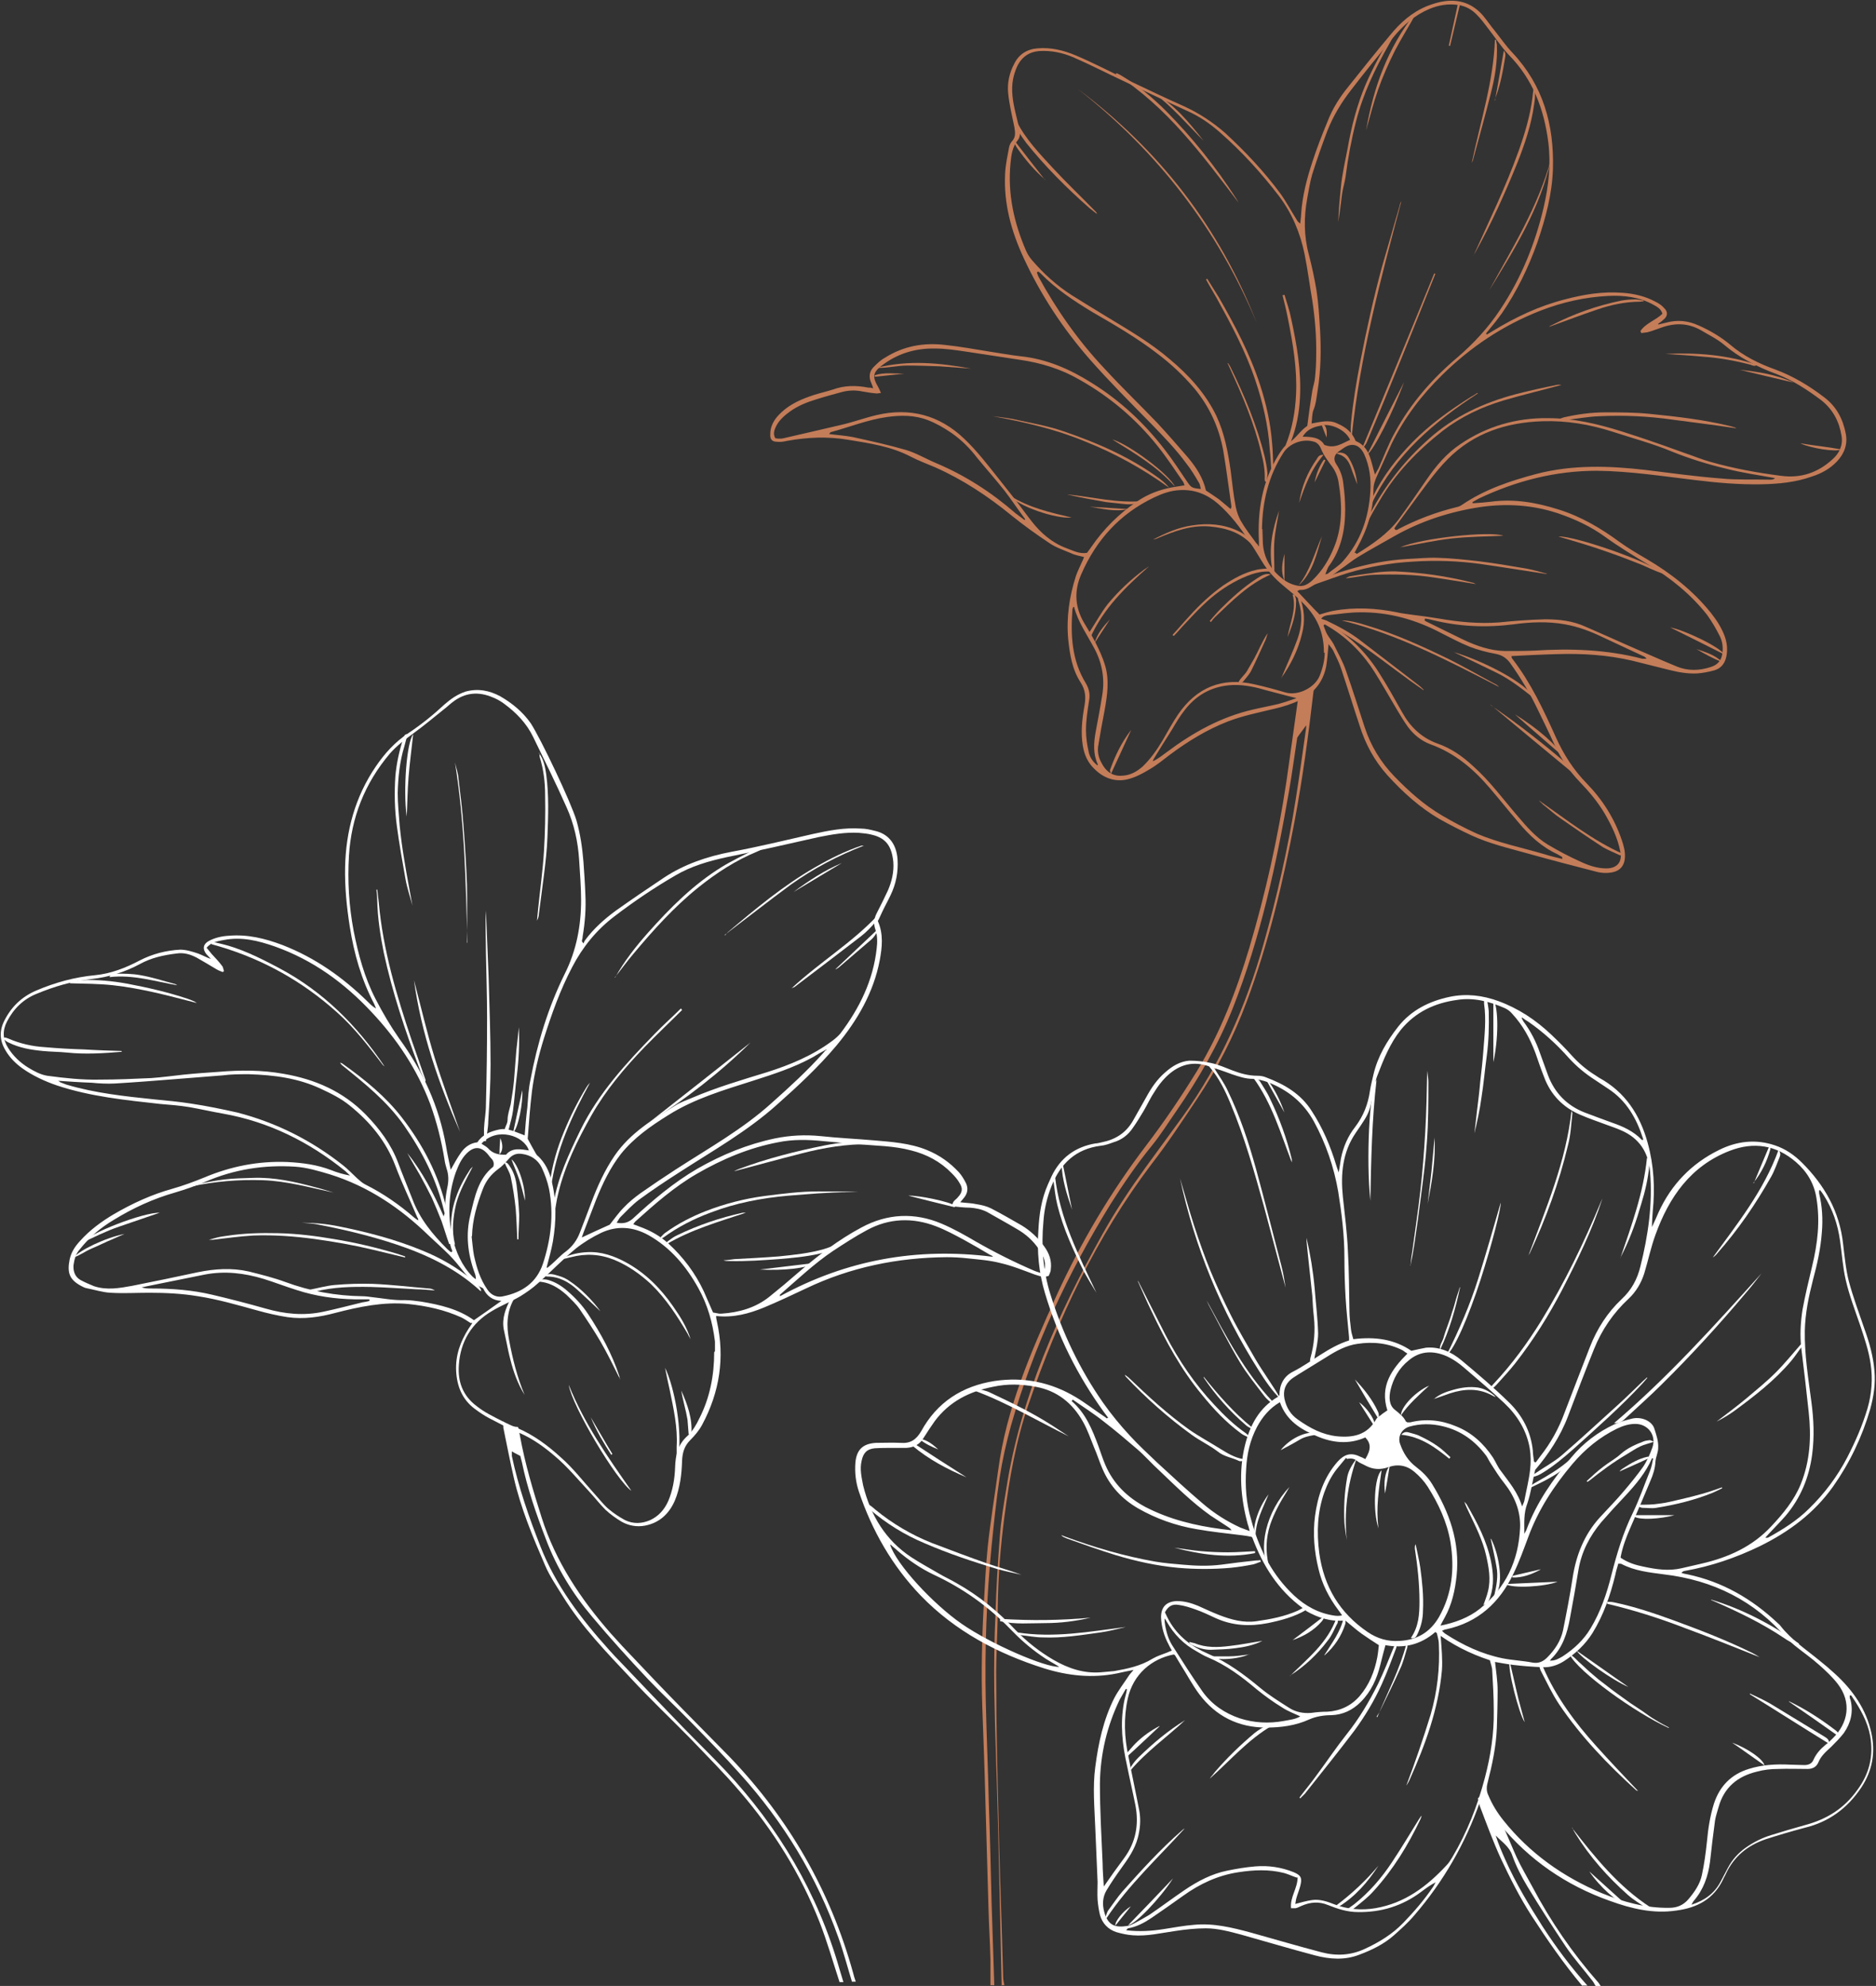 <?xml version="1.0" encoding="UTF-8"?><svg id="a" xmlns="http://www.w3.org/2000/svg" width="484.9" height="513.4" viewBox="0 0 484.9 513.4"><rect x="0" y="0" width="484.9" height="513.4" fill="#333333" stroke="none"/><g><g><path d="M399.8,148.4c-6-.9-11.5-1.8-17.1-2.6-5.8-.8-11.7-1-17.6-.6-5.6,.3-11.2,1.3-16.6,2.9-2.9,.9-5.8,2-8.7,3-.3,.1-.7,.2-1.2,.4,.3-.8,.8-1,1.3-1.2,2.8-1.1,5.6-2.2,8.5-3,5-1.5,10.1-2.5,15.4-2.8,2.6-.1,5.2-.4,7.8-.3,3.6,.1,7.2,.5,10.7,.9,4.1,.5,8.2,1.2,12.3,1.9,1.6,.3,3.3,.8,5.2,1.3Z" fill="#c47d59"/><path d="M362.2,52.1c-5.3,20-10.7,40-12.8,60.7-.4-1.1-.3-2.3-.2-3.4,.5-5.4,1.4-10.7,2.4-15.9,1.6-8.2,3.4-16.4,5.6-24.5,1.5-5.3,3.1-10.6,4.6-15.9,0-.3,.2-.6,.3-.9Z" fill="#c47d59"/><path d="M324.8,83.4c-10.1-24.2-25.6-44.2-46.2-60.4,21.1,15.8,36.6,35.8,46.2,60.4Z" fill="#c47d59"/><path d="M353.2,134.8c.3-.8,.7-1.5,1.1-2.3,3.9-7.3,8.9-13.6,15.1-19.1,6.5-5.8,14.1-9.3,22.4-11.5,3.5-.9,7.1-1.7,10.6-2.4,.5-.1,1,0,1.2,0-4.7,1.3-9.8,2.5-14.9,4-5.7,1.7-11,4.2-15.7,7.8-6.5,5.1-12.3,11-16.5,18.3-1.1,1.8-2.1,3.6-3.1,5.5l-.3-.2Z" fill="#c47d59"/><path d="M360.8,8.2c-.6,1.1-1.2,2.2-1.8,3.3-3.6,6.3-6.7,12.8-8.5,19.9-1.2,4.7-2.1,9.5-2.7,14.3-.2,1.5-.7,2.9-.9,4.4-.3,2.4-.6,4.9-1,7.3,.1-2,.2-4,.4-6,.2-1.8,.3-3.7,.6-5.5,.4-2.5,.9-4.9,1.4-7.4,1-5.7,2.4-11.3,4.7-16.7,2-4.6,4.4-9,7.1-13.2,.1-.2,.3-.4,.5-.6,.1,0,.2,.2,.3,.2Z" fill="#c47d59"/><path d="M448.6,110.7c-1.6-.2-3.2-.5-4.8-.7-3.8-.5-7.6-1-11.4-1.5-6.3-.9-12.6-1.2-19-.9-3,.1-6,.7-8.9,1-.5,0-1,.1-1.5,.2v-.4c.3-.2,.8-.4,1.2-.5,3.5-.8,7.1-1.3,10.7-1.3,3.9,0,7.7,0,11.6,.4,7,.7,14,1.5,20.9,3.2,.4,.1,.9,.3,1.3,.4,0,0,0,0,0,.1Z" fill="#c47d59"/><path d="M380.9,66c4-8.9,8.3-17.7,11.6-26.9,1.6-4.5,3-9.1,3.6-13.9,.1-1,.2-1.9,.4-2.9,.4,1.6,.3,3.3,0,4.9-.7,5.1-2.4,10.1-4.3,14.9-3.2,7.9-6.7,15.7-10.9,23.2-.2,.3-.3,.5-.5,.8Z" fill="#c47d59"/><path d="M312,72c1,1.6,2,3.2,3,4.8,4.2,7.3,8.1,14.7,10.7,22.7,1.6,4.9,2.7,9.9,3.1,15,.2,1.9,.2,3.8,.3,5.7,0,.5-.2,1-.5,1.5-.1-1.9-.2-3.7-.4-5.6-.4-6.1-1.8-12-3.7-17.7-2.5-7.5-6.2-14.4-10-21.3-.9-1.6-1.9-3.2-2.8-4.9h.2Z" fill="#c47d59"/><path d="M320,52.2c-9.3-12.2-18.4-24.6-31.6-33,0-.1,.2-.2,.2-.3,.5,.2,1,.5,1.5,.8,4.2,2.5,7.9,5.6,11.4,9.1,6.8,6.9,12.8,14.4,18,22.5,.2,.3,.4,.7,.6,1Z" fill="#c47d59"/><path d="M303.1,164.1c1.5-1.6,2.9-3.3,4.4-4.9,2.6-2.9,5.4-5.5,8.6-7.8,2.7-1.8,5.5-3.4,8.7-4.1,.8-.2,1.6-.2,2.3-.3,.5,0,1,0,1.7,0-.9-5.3,.1-10.2,1.8-15-.4,2.6-1,5.2-1.2,7.8-.2,2.6,0,5.3,0,8.1-3.4-.6-6.4,.6-9.3,2-3.4,1.7-6.4,3.9-9.1,6.5-1.9,1.8-3.7,3.8-5.5,5.7-.7,.8-1.4,1.6-2.1,2.3l-.3-.2Z" fill="#c47d59"/><path d="M332,76.2c.6,2,1.3,4,1.7,6,1.5,6.9,2.7,13.8,2.3,20.8-.2,3.8-.9,7.5-2.3,11.1-.2,.6-.4,1.4-1.4,1.8,0-.4,0-.6,0-.8,1.7-4.2,2.5-8.7,2.7-13.2,.3-6.6-.8-13-2.1-19.5-.4-2.1-.9-4.1-1.4-6.1h.2Z" fill="#c47d59"/><path d="M352.2,115.6c6.2-15,12.4-29.9,18.5-44.9,.1,0,.2,0,.3,.1-5.8,14.5-11.6,29.1-17.7,43.5-.2,.5-.6,1-.9,1.4,0,0-.2,0-.3-.1Z" fill="#c47d59"/><path d="M256.6,107.6c1.7,.2,3.4,.4,5.1,.7,4.4,1,8.9,1.7,13.2,3.2,8.8,3,17.3,6.7,24.9,12.3,.9,.7,1.7,1.4,2.4,2.3-6.8-4.9-14-8.9-21.8-12-7.7-3.2-15.7-5-23.8-6.5Z" fill="#c47d59"/><path d="M262.3,31.1c.2,.1,.4,.2,.5,.3,2.3,4.6,5.9,8.3,9.3,12,3.6,3.9,7.4,7.5,11.1,11.3,.1,.1,.3,.3,.3,.6-.6-.5-1.3-1-1.9-1.5-5.9-5.2-11.4-10.7-16.3-16.8-.8-1.1-1.6-2.2-2.3-3.4-.4-.7-.8-1.4-.6-2.4Z" fill="#c47d59"/><path d="M346.8,160.4c1.9,0,4,.5,6.2,1.2,7.5,2.2,14.5,5.4,21.5,8.8,4,2,7.8,4.2,11.7,6.3,.5,.2,.9,.5,1.3,.9-13.2-6.8-26.4-13.7-40.7-17.2Z" fill="#c47d59"/><path d="M380.4,42.2c2.2-10.6,5.6-21,6-31.9,.1,0,.2,0,.3,0,0,.4,.1,.8,.2,1.2,.2,4.4-.5,8.6-1.6,12.8-1.4,5.6-3,11.2-4.5,16.8,0,.4-.3,.7-.4,1.1Z" fill="#c47d59"/><path d="M382,101.7c-11.2,7.3-21.3,15.8-27.3,28.2-.1,0-.2-.1-.3-.2,.2-.5,.3-1,.5-1.4,2.6-5.3,6.1-9.8,10.2-14,4.5-4.6,9.7-8.3,15.1-11.7,.5-.3,1.1-.6,1.6-1Z" fill="#c47d59"/><path d="M367.9,178.4c-8.9-6.1-17-13.3-26.8-18.1,0-.1,.1-.2,.2-.4,.5,.2,1,.3,1.5,.5,3.1,1.5,6.2,3.1,9,5.3,5,3.8,10,7.7,15.1,11.6,.4,.3,.7,.7,1.1,1Z" fill="#c47d59"/><path d="M381.5,151c-3.8-.6-7.3-1.2-10.8-1.7-5.2-.8-10.4-.9-15.7-.7-2.4,.1-4.8,.7-7.2,.9,.4-.2,.7-.4,1.1-.5,2.2-.4,4.5-.7,6.7-1,1.6-.2,3.3-.3,4.9-.3,6.8,.3,13.4,1.2,20,2.9,.3,0,.5,.2,1,.4Z" fill="#c47d59"/><path d="M385.3,182.3c7.1,4.8,13.8,10.1,20.3,15.7,1.2,1.1,1.2,1.1,1.5,2.3-7.4-6.1-14.6-12.1-21.8-18.1Z" fill="#c47d59"/><path d="M430.2,148.4c-2.7-.8-4.7-2-6.9-2.8-2.3-.9-4.6-1.8-6.9-2.6-2.3-.8-4.6-1.6-6.9-2.3-2.3-.7-4.6-1.4-6.7-2,4-.3,24.5,6.8,27.4,9.8Z" fill="#c47d59"/><path d="M400.9,41.1c-2.7,12.6-9.4,23.3-16,34,6-11,12.7-21.7,16-34Z" fill="#c47d59"/><path d="M353.1,33.7c1.9-11.1,5.6-21.3,12.6-30.2h.3c-1.8,3.3-3.8,6.4-5.5,9.7-1.6,3.2-3.1,6.6-4.3,10-1.2,3.4-2.1,7-3.1,10.5Z" fill="#c47d59"/><path d="M317.5,94c.2,.3,.4,.6,.5,.8,3.7,7.5,6.9,15.2,8.9,23.3,.3,1.4,.6,2.8,.7,4.2,0,.7-.1,1.5-.2,2.2-.1,0-.2,0-.4,0,0-.2-.1-.3-.1-.5,.1-2.3-.3-4.6-.9-6.9-1.8-7.7-4.9-14.9-8.2-22.1-.2-.4-.3-.7-.5-1.1h.2Z" fill="#c47d59"/><path d="M424.7,77.9c-.3,0-.6,.1-.8,.1-3.8,0-7.5,.8-11,2-4.2,1.4-8.3,3-12.5,4.5,.1-.1,.3-.3,.6-.4,5.8-3,11.8-5.1,18.1-6.4,1.2-.2,2.4-.3,3.6-.3,.7,0,1.4,.2,2.1,.3v.4Z" fill="#c47d59"/><path d="M397.9,207c7,4.9,13.8,10.3,21.7,13.8,0,.1,0,.2,0,.3-.3,0-.6,0-.9,0-1.5-.7-3-1.3-4.4-2.1-3.7-2.4-7.3-4.9-10.9-7.4-1.5-1-2.9-2.3-4.3-3.4-.4-.3-.8-.8-1.2-1.1Z" fill="#c47d59"/><path d="M324.3,141.6c-.2-.2-.4-.3-.5-.5-2.9-3.4-6.8-4.6-11.1-5-4.8-.4-9.1,1.2-13.4,3-.4,.2-.8,.3-1.3,.4,3.3-1.7,6.6-3.2,10.3-3.7,4-.6,7.9-.3,11.6,1.4,1.7,.8,3.2,1.9,4.3,3.4,.2,.2,.2,.5,.4,.8h-.2Z" fill="#c47d59"/><path d="M397,180.9c-3.3-2.6-6.5-5.2-10.2-7-3.7-1.8-7.4-3.6-11-5.3,6.6,1.9,18.6,7.6,21.2,12.3Z" fill="#c47d59"/><path d="M296.9,146.5c-6,5.3-11.7,10.8-15.1,18.4-.4-1-.5-1.1,0-1.8,1.5-2.3,2.8-4.7,4.5-6.9,2.8-3.4,6-6.4,9.5-9,.3-.2,.7-.4,1-.7Z" fill="#c47d59"/><path d="M226.6,95.1c8.1-2.1,16.3-1.3,24.4,.2-2.7-.2-5.4-.4-8.1-.6-2.8-.1-5.6-.2-8.4-.2-2.6,0-5.3,.7-7.9,.6Z" fill="#c47d59"/><path d="M430.3,91.5c8.1-.4,16.1,.2,23.8,2.8-.5,.5-1.1,.2-1.6,0-4.1-1.1-8.2-1.8-12.4-2.1-3.2-.3-6.4-.5-9.6-.7,0,0-.2,0-.3,0h0Z" fill="#c47d59"/><path d="M388.6,138.5c-4.3,.2-8.8,.2-13.3,.7-4.5,.5-8.9,1.5-13.4,2.3,5.4-2.4,23.2-4.3,26.7-3Z" fill="#c47d59"/><path d="M335.8,154c1.4,3.3,1.6,6.7,.7,10-1,4.1-2.9,7.9-5.4,11.4,.2-.4,.4-.7,.5-1.1,1.3-3.1,2.7-6.1,3.8-9.2,1.1-3.1,1.3-6.3,.3-9.5-.2-.5-.2-1.1-.3-1.6h.4Z" fill="#c47d59"/><path d="M295.5,129.5c-1.6,.8-3.2,1-4.9,.8-1.6-.2-3.2-.3-4.7-.5-3.4-.6-6.8-1.2-10.2-2,6.6,.6,13.1,2.4,19.9,1.7Z" fill="#c47d59"/><path d="M328.5,148.5c-5.8,2.5-10.1,6.9-14.5,11.1-.4,.4-.7,.8-1,1.2-.1,0-.2-.2-.3-.3,.9-1,1.8-2.1,2.8-3.1,2.9-2.9,5.9-5.6,9.3-7.8,1.1-.7,2.2-1.5,3.6-1.1Z" fill="#c47d59"/><path d="M261,128.1c5,3.2,10.6,4.4,16,5.7-4.2,.4-14-3-16-5.7Z" fill="#c47d59"/><path d="M362.9,98.8c-2.8,7.8-7.9,17.7-9.5,18.7,3.1-6.2,6.3-12.4,9.5-18.7Z" fill="#c47d59"/><path d="M320.1,176.4c.5-1.1,1.6-1.9,2.2-2.9,.6-1.1,1.3-2.2,1.9-3.3,.6-1.1,1.1-2.2,1.6-3.2,.6-1.1,1.1-2.3,1.9-3.3-.3,.7-.4,1.5-.8,2.2-1.1,2.4-2.2,4.9-3.4,7.3-.5,1.1-1.4,2-2.1,2.9-.2,.3-.6,.4-.9,.6,0,0-.2-.2-.3-.3Z" fill="#c47d59"/><path d="M445.7,169.2c-4.8-2.4-9.5-4.8-14-7,3.5,.6,12.8,5,14,7Z" fill="#c47d59"/><path d="M311.1,36.4c-4.2-4.2-8.1-8.8-12.9-12.4,5.4,3,9.2,7.7,12.9,12.4Z" fill="#c47d59"/><path d="M391.6,184.7c5.8,3.5,11.3,8.4,11.8,10.3-3.9-3.4-7.9-6.8-11.8-10.3Z" fill="#c47d59"/><path d="M303.7,125.8c-4.6-5.2-10.4-8.6-16.2-12.2,4.4,1.3,14.7,9,16.2,12.2Z" fill="#c47d59"/><path d="M342.1,117.6c-3.2,3.7-4.8,8-6.3,12.4,.6-4.2,2.2-8,4.6-11.4,.3-.5,.6-1.1,1.7-1Z" fill="#c47d59"/><path d="M335.6,151.4c3-3.8,4.2-8.5,6.1-12.8-1.4,4.6-2.3,9.4-6.1,12.8Z" fill="#c47d59"/><path d="M270.2,46.5c-2.7-2.3-5.1-5.1-7.2-8.1-.4-.5-.6-1.1-.9-1.6,0-.1,0-.4,0-.6,2.7,3.5,5.4,7,8,10.3Z" fill="#c47d59"/><path d="M292.3,188.9c-1.7,3.7-3.4,7.4-5.2,11.3,0-.6-.2-.8-.2-1.1,1.3-3.7,3-7.2,5.4-10.3Z" fill="#c47d59"/><path d="M386.4,26c.8-4.2,1.5-8.5,2.3-12.9,.6,.7,.4,1.4,.3,2-.6,3.7-1.3,7.4-2.7,10.8Z" fill="#c47d59"/><path d="M449.7,95.6c4.7,.5,9.4,1.2,13.9,3.3-4.7-1.1-9.4-2.2-13.9-3.3Z" fill="#c47d59"/><path d="M374.5,11.7c.8-3.7,1.6-7.3,2.4-11h.3c0,.4,.2,.8,0,1.1-.8,3.4-1.6,6.7-2.4,10.1-.1,0-.3-.1-.4-.2Z" fill="#c47d59"/><path d="M465.3,114.6c3.6,.6,7,.9,10.7,1.6-1.6,.7-7.9-.3-10.7-1.6Z" fill="#c47d59"/><path d="M334.6,153.6c.2,.7,.5,1.4,.4,2,0,3.2-1,6.2-2.2,9.1,.6-3.7,2.4-7.2,1.3-11h.5Z" fill="#c47d59"/><path d="M350.8,125.2c-.5-1.4-1.1-2.8-1.6-4.3-.6-1.7-1.5-3-3.3-3.5-.1,0-.3-.1-.4-.2,0,0,0,0,0-.1,1.4-.3,2.5,.1,3.2,1.4,1.2,2,1.9,4.3,2.1,6.7Z" fill="#c47d59"/><path d="M281.7,131c3.3,.2,6.6,.4,9.9,.6-3.4,.8-6.6-.1-9.9-.6Z" fill="#c47d59"/><path d="M438.5,167.8c2.4,.8,4.8,1.5,6.7,3.4-2.3-.9-4.5-2.1-6.7-3.4Z" fill="#c47d59"/><path d="M332,150.1c-1-2.3-.6-4.6,0-6.9v6.9Z" fill="#c47d59"/><path d="M226.1,97c2.5-.8,5.1-.4,7.6-.4-2.5,.3-5.1,.5-7.6,.8v-.4Z" fill="#c47d59"/><path d="M282.9,166.3c.7-2.5,2.3-4.4,4-6.2-1.3,2.1-2.7,4.1-4,6.2Z" fill="#c47d59"/><path d="M339.8,124.7c.4-2.2,1.2-4.2,2.4-5.9,.1,0,.2,.1,.4,.2-.9,1.9-1.9,3.8-2.8,5.7Z" fill="#c47d59"/><path d="M342.9,113.1c-.5-1.2-1-2.4-1.4-3.6,1.1,.2,1.6,1.2,1.4,3.6Z" fill="#c47d59"/></g><path d="M258.9,513.3c-.3-13.5-.6-27.1-.9-40.6-.3-11.9-.8-23.7-1-35.6-.1-6.6,0-13.2,.3-19.8,.2-6.6,.6-13.1,1.1-19.7,.3-4.3,1-8.5,1.7-12.7,3.7-23.8,13.4-45.3,25-66.1,3.3-5.9,7.1-11.6,11-17,3.2-4.4,6.5-8.9,9.7-13.3,9.7-13.5,16.3-28.5,20.8-44.5,3.5-12.3,6.3-24.7,8.3-37.3,1-6.2,1.8-12.3,2.7-18.5,0-.1,0-.3,0-.7-.8,1.2-1.6,2.1-2.3,3.2-.7,4.5-1.3,9.1-2.1,13.7-3.3,19.1-7.4,38-14.5,56.1-3.8,9.6-8.9,18.4-14.7,26.8-2.1,3-4,6.1-6.3,8.9-3.9,4.8-7.3,9.8-10.6,15-11.1,18-20,37-25.8,57.4-1.2,4.4-2.2,8.8-2.9,13.3-.9,5.9-1.5,11.9-2.1,17.8-1.3,13.3-1.8,26.7-1.5,40.1,.2,8.9,.6,17.9,.8,26.8,.3,8.4,.5,16.8,.7,25.2,.2,7.1,.5,14.3,.7,21.4h-1c0-2.2,0-4.4,0-6.7-.1-4.4-.4-8.8-.5-13.2-.3-9.3-.5-18.6-.8-27.9-.2-8-.5-16.1-.8-24.1-.3-8.9-.1-17.9,.4-26.8,.3-4.9,.5-9.7,1-14.6,.7-6.6,1.8-13.2,2.7-19.8,2.1-15.9,8.4-30.5,15-45,6.3-13.8,14-26.8,23.2-38.9,4.8-6.3,9.2-12.8,13.3-19.5,6-9.9,10.1-20.6,13.4-31.6,4.2-14.1,7.4-28.5,9.6-43,1-6.9,1.9-13.7,2.9-20.6,0-.3,.1-.5,.2-.8,1.3-1,2.6-2,4-3.1,0,.4,0,.8-.1,1.2-1.3,11.2-2.8,22.5-4.9,33.6-3,15.8-6.7,31.4-12.3,46.4-3.3,8.9-7.6,17.4-12.9,25.3-3.8,5.7-7.6,11.5-11.8,16.9-14.2,18.8-24.1,39.7-31.7,61.9-3.3,9.5-5,19.3-6.3,29.3-1,7.7-1.6,15.4-1.7,23.1,0,6.4-.5,12.8-.4,19.2,0,11.9,.3,23.7,.6,35.6,.2,10.3,.6,20.6,.9,30.9,.1,3.4,.2,6.9,.3,10.3,0,.6,.2,1.2,.3,1.9h-1Z" fill="#c47d59"/><path d="M428.6,83.9c.7-.2,1.4-.3,2.1-.5,2.9-.8,5.7-.5,8.5,.8,2.9,1.3,5.6,2.9,8,4.9,3.4,2.9,7.4,4.9,11.6,6.4,4.6,1.7,8.8,4.2,12.7,7.2,3.2,2.4,4.9,5.7,5.6,9.5,.5,2.7-.4,5.1-2.3,7.1-1.8,1.9-4,3.1-6.5,3.9-4.2,1.5-8.6,1.9-13,2-5.8,.1-11.5-.4-17.2-1.1-8.4-1-16.8-2.3-25.3-2.4-10.8,0-20.9,2.6-30.6,7.2-.5,.3-1.1,.6-1.6,.9,0,.1,0,.2,.1,.3,1.6-.1,3.1-.2,4.7-.4,6-.8,11.7,.2,17.4,2,5.8,1.8,10.9,4.8,15.8,8.4,2.2,1.6,4.6,3,7,4.4,6.3,3.7,12,8.2,16.6,13.9,1.5,1.9,2.8,3.9,3.6,6.1,.6,1.7,.8,3.5,.4,5.3-.4,1.8-1.4,3-3.1,3.5-1.5,.4-3,.7-4.5,.8-2.4,.1-4.7-.3-7.1-.9-3.2-.8-6.4-1.6-9.6-2.4-6.4-1.5-12.9-1.9-19.4-1.7-3.9,.1-7.8,.3-11.8,.5,0,.3,0,.5,.2,.7,4.8,6.2,8.1,13.3,11.3,20.4,2,4.4,4.5,8.3,7.9,11.8,4.1,4.2,7.2,9.1,9.1,14.7,.5,1.5,.9,2.9,.8,4.5-.1,2-1.2,3.4-3.2,3.8-1.5,.3-3,.2-4.4-.2-5.8-1.5-11.6-3-17.3-4.6-5-1.4-10.2-2.6-14.9-4.8-2.8-1.3-5.5-2.7-8.2-4.2-5.1-3-9.4-6.9-13.4-11.3-3.4-3.8-5.7-8.1-7.2-12.9-1.6-4.8-3.1-9.7-4.7-14.5-.5-1.6-1.3-3.1-2-4.6-.3-.7-.9-1.3-1.3-1.9-.2,2-.3,3.9-.6,5.7-.8,4.2-3.3,7.1-7,8.9-2,.9-4.1,1.6-6.3,2.1-4.1,1-8.2,1.8-12.1,3.3-5.4,2.1-10.3,5.1-15,8.6-1.7,1.3-3.4,2.7-5.3,3.8-1.8,1.1-3.7,2.1-5.8,2.6-3.2,.7-6.1-.4-8.4-2.7-1.7-1.6-2.6-3.6-3-5.9-.6-3.5-.2-7,.4-10.4,.4-2.2,.3-4.1-1-6.1-2.2-3.4-2.8-7.3-3.2-11.2-.5-5.6,.3-11,2-16.3,.4-1.2,1-2.3,1.5-3.5,.2-.4,.4-.8,.6-1.4-1.2-.3-2.4-.5-3.4-1-1.9-.8-4-1.5-5.7-2.7-3.3-2.2-6.5-4.5-9.6-7-6.1-5-12.6-9.3-19.8-12.5-2.1-.9-4.3-1.7-6.4-2.8-5-2.6-10.5-3.4-16-4.3-5.3-.9-10.6-.7-16,.3-.8,.2-1.7,.3-2.5,.2-1.3,0-1.8-.7-1.7-2,0-1.7,.7-3.2,1.8-4.5,1.5-1.7,3.2-2.9,5.2-3.9,1.4-.7,2.8-1.2,4.3-1.7,1.6-.5,3.3-.9,4.9-1.4,3-1.1,6-1.1,9.1-.5,.4,0,.7,0,1.3,.2-.2-.6-.3-1-.5-1.4-.7-1.5-.5-3,.6-4.1,.9-.9,1.8-1.8,2.9-2.4,4.9-3.1,10.2-4,15.8-3.3,3.8,.4,7.5,1.1,11.3,1.7,2.7,.4,5.3,.9,8,1.2,6.7,.7,12.7,3.3,18.4,6.9,7.4,4.6,13.6,10.4,18.9,17.3,2.1,2.7,3.9,5.5,5.8,8.3,1,1.5,1.3,1.6,3.5,1.8-.2-.6-.2-1.2-.5-1.6-1-1.7-2-3.4-3.2-4.9-2.7-3.7-5.9-7-9.1-10.3-5.4-5.5-10.9-11-16-16.8-6.9-7.9-12.6-16.6-17-26.1-3.2-6.9-5.2-14.1-4.8-21.8,.1-2.3,.6-4.5,1-6.7,.1-.6,.4-1.3,.8-1.7,1-1.1,.8-2.3,.6-3.6-.6-2.9-1.3-5.8-1.6-8.7-.3-2.7,.3-5.4,1.6-7.8,1.2-2.4,3.3-3.7,6-3.9,3.4-.3,6.7,.5,9.8,1.8,4.5,1.9,8.9,4.2,13.3,6.3,4.9,2.3,9.8,4.7,14.8,6.9,3.9,1.8,7.4,4.1,10.6,6.9,5.2,4.8,10.1,10,14.3,15.7,1.5,2.1,2.7,4.4,4.1,6.6,.2,.4,.5,.8,1,1.1,0-.8,.2-1.5,.2-2.3,.3-4.8,1.5-9.4,3-13.9,1.1-3.4,2.4-6.7,3.8-10.1,1.3-3.4,3.2-6.4,5.5-9.2,3.5-4.4,7.1-8.9,10.7-13.2,2.6-3.2,5.6-5.9,9.5-7.5,1.5-.6,3.1-1.1,4.7-1.3,3.9-.5,7.2,.7,9.8,3.7,1.1,1.3,2,2.7,3.1,4,1.5,1.9,2.8,3.8,4.5,5.6,8,8.5,10.8,18.7,10.5,30-.2,6.6-1.9,12.8-4,19-2.3,6.5-5.3,12.7-9.2,18.4-1,1.4-2.1,2.8-3.2,4.1-.3,.4-.6,.7-.9,1.1l.2,.3c.5-.3,1-.6,1.5-.9,5.9-3.6,12-6.5,18.7-8.2,4.9-1.3,9.8-2.1,14.9-1.7,3,.2,5.9,.9,8.5,2.3,.8,.4,1.6,.9,2.2,1.6,1.1,1,1,2.2-.2,3.1-.4,.4-.9,.7-1.3,1,0,0,0,.2,.1,.3Zm-103.5,57.3h.3c0-.5,0-.9,0-1.2-.4-7.9,.8-15.4,5-22.3,.7-1.1,1.5-2.4,2.6-3.1,2-1.3,3.1-3.3,4.9-4.5,.4-3.2,.8-6.1,1.3-9.1,.2-1.1,.6-2.2,.7-3.4,.2-1.9,.3-3.8,.3-5.7,.1-4.8-.3-9.5-1-14.2-.7-4-1.2-8.1-2-12-1.1-5.4-3.2-10.5-6.6-15-4.6-6-9.6-11.5-15.3-16.5-2.6-2.3-5.4-4.2-8.6-5.6-5.5-2.5-10.9-5.1-16.4-7.7-4.3-2-8.5-4.2-12.9-6.1-2.8-1.2-5.8-1.8-8.8-1.6-2.4,.2-4.2,1.3-5.4,3.4-.5,.9-.8,1.8-1.1,2.8-.8,2.8-.5,5.7,.1,8.5,.4,1.9,.9,3.7,1.3,5.6,.2,1,.2,1.9-.4,2.7-1.4,1.7-1.7,3.8-1.9,5.9-.8,8,.9,15.5,4,22.7,.4,.9,.9,1.7,1.5,2.4,3,3.5,6.4,6.6,10.3,9.1,3,1.9,6,3.7,9.1,5.6,5.6,3.4,11.3,6.7,16.3,11,4.9,4.1,9.2,8.8,12,14.6,2.1,4.5,3,9.3,3.7,14.2,.4,3.1,.7,6.2,1.3,9.3,.3,1.4,.8,2.9,1.6,4.1,1.1,1.9,2.5,3.6,3.7,5.3,.2,.2,.4,.4,.6,.7Zm13.8-31.7c2.4-.4,4.6-1.1,6.8,0,2.1,.9,3.8,2.2,4.7,4.5,3.7,1.5,3.9,5.2,5,8.7,.4-.8,.7-1.2,.9-1.6,1.4-3.1,2.6-6.4,4.3-9.4,4.1-7.5,9.6-13.8,16.1-19.3,4.2-3.6,8-7.7,11.1-12.4,5.4-8.1,9-17,11.2-26.4,1.3-5.6,1.9-11.1,1.2-16.8-1.1-8.6-4-16.3-10.2-22.6-2-2.1-3.6-4.6-5.4-6.9-.9-1.2-1.8-2.4-2.8-3.4-1.3-1.4-2.9-2.3-4.8-2.6-2.6-.4-5.1,0-7.5,1-3.8,1.6-6.8,4.2-9.4,7.4-3.7,4.5-7.4,9-10.9,13.6-2.5,3.2-4.6,6.7-6.1,10.5-1.4,3.7-2.7,7.4-3.9,11.2-.6,2-.9,4.1-1.3,6.2-.9,4.9-.9,9.8,.4,14.6,.8,3.1,1.5,6.3,2,9.4,.5,3.3,.7,6.7,.9,10.1,.3,5.2,.2,10.4-.6,15.5-.3,1.7-.4,3.5-1.1,5.2-.4,1-.3,2.1-.5,3.5Zm11.4,33.4c.1,0,.2,.2,.4,.3,4-2.5,7.9-5.1,10.8-8.9,2.5-3.4,4.9-6.9,7.3-10.4,2.4-3.5,5.1-6.7,8.7-9.1,6.8-4.6,14.4-6.8,22.6-6.7,6.6,0,13,1.5,19.3,3.5,2.8,.9,5.6,1.8,8.4,2.8,2.7,.9,5.3,1.9,7.9,2.8,2.1,.7,4.2,1.6,6.4,2.2,6,1.7,12,2.8,18.2,3.6,5.2,.7,9.6-.8,13.4-4.3,1.7-1.5,2.7-3.6,2.3-6-.6-3.7-2.2-6.8-5.2-9.2-3.6-2.7-7.4-5.2-11.6-6.8-4.9-1.8-9.6-4.2-13.6-7.6-1.8-1.5-3.9-2.5-5.9-3.7-3.3-1.9-6.7-2-10.3-.7-1.2,.4-2.4,.9-3.6,1.2-.5,.1-1,.1-1.6,.2,0-.2-.1-.3-.2-.5,1.4-2.1,4-2.8,5.7-4.5-.4-1.3-1.4-1.8-2.3-2.3-3.6-2-7.6-2.5-11.7-2.3-6,.3-11.8,1.6-17.5,3.8-9.7,3.8-18.1,9.4-25.5,16.7-5.3,5.2-9.7,11-13,17.7-1.3,2.8-2.5,5.6-3.8,8.4-.5,1.1-.9,2.2-.9,3.5,0,5.4-1.6,10.3-4.2,15-.2,.4-.5,.9-.7,1.3Zm-8.1,25.8c0-5.3-1.8-9.3-5.6-13-1.5-1.5-3.2-2.9-4.9-4.3-2.2-1.8-4.1-3.9-5.6-6.4-1.1-1.8-2.1-3.5-3.3-5.2-2.3-3.5-4.8-6.8-8-9.6-2.8-2.4-6-3.7-9.8-3.5-2.4,.1-4.6,.9-6.7,1.9-8.8,4.2-14.9,10.9-18.8,19.8-1.9,4.3-1.7,8.5,.7,12.6,1,1.7,2.1,3.4,3,5.2,.9,1.8,1.8,3.7,2.4,5.7,1.2,3.9,.6,7.9-.1,11.8-.6,3-1.1,5.9-1.6,8.9-.3,1.6,0,3.2,.8,4.6,1.4,2.7,3.3,3.6,5.8,3.3,1.9-.2,3.4-1.1,4.8-2.3,2.1-2,3.7-4.3,5.2-6.8,1.3-2.2,2.5-4.5,4-6.7,4.8-7,11.4-9.7,19.7-7.8,2.7,.6,5.3,1.3,8,2.1,3.4,1,7.7-1.3,8.9-4.3,.8-2,1.3-4.1,1.3-5.9Zm-1.2-9.8c1.3-.4,2.5-.8,3.7-1,5.5-1,11-.7,16.4,.4,1.2,.3,2.5,.4,3.7,.6,2.4,.3,4.7,.6,7.1,1,5.2,.9,10.4,1.4,15.6,1,3.9-.4,7.9-.7,11.9-.8,3.6,0,7.1,.4,10.4,1.9,3.5,1.5,7,3.1,10.4,4.6,4.4,1.9,8.8,3.9,13.2,5.7,2.9,1.2,5.9,1.1,8.9,.1,1.8-.6,2.7-1.8,2.9-3.6,.2-1.5,0-2.9-.6-4.2-1-2-2.1-3.9-3.4-5.7-4.2-5.3-9.4-9.5-15.1-12.9-3.8-2.3-7.6-4.6-11.2-7.2-3.7-2.7-7.8-4.6-12.2-6.1-6.6-2.2-13.4-2.6-20.2-1.6-7.8,1.2-15.2,3.6-22.1,7.5-3.1,1.8-6.3,3.5-9.4,5.4-1.5,.9-2.9,2.1-4.4,3.1-.9,.7-1.9,1.4-2.9,2-1.4,.8-2.9,1.3-4.2,2.2-1.1,.7-2.2,1.3-3.5,1.2-.2,0-.4,.2-.7,.3,2,2.1,3.8,4.1,5.8,6.1Zm-34.8-33.4c-.2-.4-.2-.6-.3-.8-2.2-3.2-4.3-6.4-6.7-9.4-5.6-7-12.3-12.7-20.1-17.1-4.8-2.8-10-4.4-15.6-5.2-4.6-.7-9.2-1.4-13.8-2.1-2.7-.4-5.4-.8-8-.8-5.1-.1-9.8,1.3-13.9,4.5-2.2,1.7-2.3,2.9-.9,5.3,.3,.5,.5,1,.8,1.7-.6,0-1,.2-1.3,.1-1.2-.1-2.3-.3-3.5-.5-1.9-.4-3.7-.3-5.5,.2-2.2,.6-4.4,1.2-6.6,1.9-2.3,.7-4.5,1.6-6.5,3-1.4,1-2.8,2.2-3.6,3.7-.5,1-1,2.1-.3,3.3,.3,0,.5,.1,.8,.1,.4,0,.9,0,1.3-.1,5.1-1.2,10.1-2.3,15.1-3.5,3-.7,6-1.8,9-2.5,8.6-2,16.2,0,22.6,6.1,1.7,1.6,3.3,3.4,4.8,5.2,2.8,3.4,5.5,6.9,8.2,10.3,1.5,1.9,2.9,3.9,4.4,5.8,2.4,3.1,5.3,5.6,9,7,1.7,.6,3.4,1.6,5.4,1.2,.3-.5,.7-.9,1-1.4,3.3-4.8,7.3-8.8,12.1-12,2.7-1.8,5.6-2.9,8.8-3.5,1-.2,2-.3,3.1-.5Zm35.3,34.7c.1,.2,.2,.3,.4,.4,2.4,.9,4.5,2.4,6.4,4,3.3,2.7,6,5.9,8.2,9.4,2.1,3.3,4,6.7,5.9,10.1,2.1,3.8,5,6.6,9.1,8.1,3.5,1.2,6.5,3.3,9.2,5.8,4.4,3.9,7.8,8.6,11.6,13,2.3,2.7,4.6,5.4,7.7,7.3,2.7,1.6,5.5,3.1,8.4,4.4,2.1,1,4.4,1.8,6.8,1.8,2.8,0,4.2-1.7,3.6-4.4-.7-3.6-2.3-6.8-4.1-9.9-1.8-3-4-5.6-6.4-8.1-2.8-2.9-5-6.2-6.7-10-1.3-2.9-2.7-5.7-4.1-8.6-2-4.2-4.4-8.2-7.1-12-1-1.4-2.2-2.2-4-2.5-2.2-.4-4.4-1-6.5-1.8-2.5-1-4.9-2.3-7.3-3.5-6.6-3.5-13.6-5.5-21.1-5.4-2.6,0-5.3,.4-7.9,.7-.8,.1-1.8,.2-2.2,1.2Zm19.1-23.3c.1,0,.2,.2,.2,.1,.2,0,.4,0,.6-.2,4.8-2.5,9.8-4.4,15.1-5.7,.5-.1,1-.3,1.4-.6,5.9-4,12.5-6.2,19.3-8,9.3-2.4,18.8-2.1,28.2-1,6.5,.8,13,1.7,19.5,2.2,4,.4,8.1,.2,12.2,.3,.5,0,1.2,.1,1.7-.4-4.4-.8-8.7-1.4-12.9-2.5-4.6-1.1-9.1-2.5-13.6-4.3-5-2.1-10.3-3.5-15.5-5.2-5.9-1.9-11.9-2.9-18.1-2.7-9.3,.3-17.7,3-24.4,9.7-1.9,1.9-3.5,3.9-5.1,6-2.8,3.7-5.6,7.6-8.4,11.4-.1,.2-.3,.4-.4,.6Zm43.2,85.1v-.3c0,0,0-.2-.1-.2-.4-.2-.8-.5-1.2-.7-4.1-1.9-7.3-4.9-10.1-8.3-2.4-2.8-4.7-5.7-7.1-8.5-4.3-5.1-9.2-9.3-15.6-11.6-2.4-.9-4.3-2.5-5.8-4.5-1-1.4-1.9-2.9-2.8-4.4-1.9-3.2-3.7-6.4-5.7-9.6-3-4.8-6.9-8.8-11.8-11.8-.4-.2-.8-.5-1.2-.7l-.3,.3c.3,.7,.5,1.5,.9,2.2,.5,.9,1.2,1.7,1.7,2.6,1.1,2.3,2.4,4.5,3.2,6.9,1.7,4.8,3.2,9.6,4.8,14.5,1.6,4.9,4.2,9.2,7.8,12.9,3.7,3.8,7.6,7.3,12.2,10,2.9,1.7,5.9,3.3,9,4.7,5.6,2.4,11.6,3.6,17.4,5.3,1.6,.5,3.2,.9,4.9,1.3ZM268.2,70.3c0,0-.1,0-.2,.1,.1,.4,.3,.8,.4,1.1,4.7,8.6,10.3,16.6,17.1,23.8,4.4,4.8,9.1,9.3,13.6,14,2.7,2.9,5.3,5.9,7.9,8.9,2.2,2.6,4,5.4,4.7,8.6,1.2,.8,2.3,1.5,3.4,2.3,1,.8,1.9,1.6,3,2.5,.1-.4,.2-.5,.2-.6-.7-4.8-1.3-9.7-2.1-14.4-1.1-6.1-3.6-11.5-7.5-16.2-2.9-3.4-6.1-6.4-9.7-9.1-5.2-4-10.9-7.3-16.6-10.6-4.8-2.9-9.5-6-13.4-10-.2-.2-.4-.3-.6-.5Zm58.1,66.5c0,.9,.1,2,.1,3.1,.1,4.5,2.3,7.8,5.9,10.3,.9,.6,2,1,3,1.2,2.2,.5,3.7-1.1,5-2.5,2.2-2.4,3.8-5.4,4.9-8.4,1.8-5.1,1.7-10.4,.8-15.7-.2-1.5-.8-3-1.7-4.2-1.1-1.5-2.2-2.9-2.9-4.7-.4-.9-1-1.6-2.1-1.8-2.8-.7-6.1,.6-7.6,3-3.8,5.9-5.4,12.5-5.5,19.6Zm-61.6-2.3c0,0,.2-.2,.3-.2-.1-.2-.2-.4-.4-.6-1.7-2.3-3.3-4.7-5-6.9-2.3-2.9-4.7-5.6-7-8.4-1.9-2.5-4.1-4.7-6.7-6.5-1.9-1.3-4-2.5-6.1-3.3-3.4-1.3-6.9-1.3-10.5-.8-5,.7-9.7,2.6-14.5,3.9-.1,0-.3,.2-.5,.5,2.2,.3,4.2,.4,6.2,.8,4.5,1,9.1,2,13.6,3.3,2.7,.8,5.2,2.3,7.8,3.4,7.6,3.2,14.4,7.6,20.6,13,.8,.6,1.6,1.2,2.4,1.8Zm103.6,25.5c0,0,0,.2-.1,.3,.1,.1,.2,.3,.3,.3,3.3,1.6,6.5,3.2,9.8,4.8,3.4,1.6,6.9,2.8,10.6,2.9,2.5,0,5.1,0,7.6-.1,9.4-.6,18.8-.3,28,2.1,.3,0,.7,0,1.1,0-.3-.4-.6-.6-.9-.7-3.5-1.6-7-3.3-10.5-4.9-3.1-1.5-6.3-2.7-9.7-3.3-4.4-.8-8.9-.6-13.3,0-7.1,.9-14,.6-20.9-1.1-.7-.2-1.3-.3-2-.4Zm-33.5,20.4c-2.9-.7-5.3-1.4-7.7-2-.6-.2-1.2-.3-1.8-.5-2.9-.7-5.8-1.1-8.8-.6-4.3,.7-7.7,2.9-10.3,6.3-1.2,1.5-2.2,3.2-3.2,4.9-1.6,2.5-3.2,5.1-4.8,7.7-.1,.2-.2,.4-.2,.6,1.3-.6,2.4-1.5,3.5-2.3,6.8-5.1,14.1-9.2,22.5-11.1,2.1-.5,4.3-.9,6.4-1.4,1.5-.4,2.9-.9,4.7-1.5Zm7.6-31.9c.4-.1,.7-.1,.8-.2,1.3-1.1,2.9-2,4-3.3,4.5-5.1,6.6-11.2,7-18,.2-3.3-.2-6.5-1.6-9.6-1.2-2.5-3.2-3.1-5.4-1.5-.4,.3-.9,.6-1.3,.9-1.1,.9-1.3,2-.5,3.2,1,1.5,1.6,3.1,1.8,4.9,.3,2.3,.5,4.5,.5,6.8,0,5.2-1,10.2-4.1,14.5-.5,.6-.7,1.5-1.1,2.4Zm-64.7,8.4h-.3c0,.2-.2,.4-.2,.6-.5,6.7-.2,13.2,3.5,19.2,.8,1.4,1.1,2.8,.8,4.4-.4,2.6-.8,5.1-.8,7.7,0,1.9,.3,3.8,.7,5.6,.3,1.4,1.1,2.6,2.3,3.5,0-.2,.1-.3,0-.4-1.2-2.7-1-5.5-.5-8.3,.6-3.2,1.2-6.3,1.7-9.5,.7-4.2,0-8.2-2-12-1.9-3.6-4.3-6.9-5.3-10.9Zm71.3-43.1c-1-2.5-4.5-4.1-6.7-3.9-2.1,.3-4.2,.7-5.6,3,2.4,0,4.5,.2,5.6,2.1,2.7,1.1,4.6-.4,6.7-1.3Z" fill="#c47d59"/></g><g><g><path d="M116.4,319.7v1.9h-.3c-.7-1.9-1.3-4-2-6-.8-2-1.6-4-2.5-6-1-2-2-3.9-3.1-5.9-1.1-1.9-2.2-3.7-3.2-5.6,3.9,4.9,6.8,10.4,9.4,16.4,0-.4,.2-.6,.2-.7,0-.2,0-.4-.1-.6-1.9-8.2-5.6-15.4-10.4-22.3-4.3-6.1-10-10.7-15.7-15.3-.3-.2-.6-.5-.8-.9,.3,.1,.6,.2,.8,.4,5.6,4,10.9,8.3,15.1,13.7,5.5,7.1,9.6,14.9,11.6,23.7,.3,1.4,.2,2.8,.5,4.2,.1,1,.4,1.9,.7,2.8h0Z" fill="#fff"/><path d="M176.3,261.1c-3.2,3.2-6.5,6.3-9.7,9.6-5.2,5.4-10,11.1-13.7,17.6-3.6,6.4-6.9,13-8.6,20.2-.5,1.9-.7,3.9-1.1,6-.5-1.2-.3-2.4-.1-3.5,1.1-6.7,4-12.8,6.9-18.8,4.7-9.6,11.8-17.3,19.2-24.9,2.2-2.3,4.6-4.4,6.8-6.6l.3,.4Z" fill="#fff"/><path d="M125.1,295c0-1.1,0-2.2,0-3.2,.1-2.1,.5-4.1,.5-6.1,.2-7.6,.3-15.1,.3-22.7,0-5.6-.2-11.2-.3-16.8,0-3.6-.2-7.2,0-10.8,.2,5.8,.5,11.5,.7,17.3,.2,7.5,.5,15,.5,22.5,0,4.9-.3,9.8-.6,14.7,0,1.7-.4,3.4-.6,5.1h-.5Z" fill="#fff"/><path d="M124.4,333.8c-.2-.1-.5-.2-.6-.4-6.2-5.6-13.6-9.1-21.4-11.7-6.6-2.2-13.3-3.8-20-5.1-1.4-.3-2.8-.4-4.4-.5,3.3,0,6.4,.3,9.4,.9,7.5,1.5,14.8,3.4,21.8,6.3,4.7,1.9,9,4.4,12.9,7.6,.9,.8,2,1.5,2.3,2.9Z" fill="#fff"/><path d="M170.7,319.9c.5-.5,.9-1,1.4-1.3,3.2-2.3,6.7-4.1,10.3-5.5,4.9-1.9,9.9-3.2,15.1-3.9,4.7-.6,9.3-1.2,14-1.2,3.4,0,6.9,0,10.3,.2-.8,0-1.7,0-2.5,0-5.2,0-10.3,.5-15.5,.9-6.9,.6-13.7,1.9-20.2,4.4-4.3,1.6-8.4,3.7-12.1,6.4-.2,.1-.3,.2-.5,.3-.1-.1-.2-.2-.3-.4Z" fill="#fff"/><path d="M159,252.7c2.4-4.3,5.4-8.1,8.6-11.7,5.7-6.4,11.7-12.4,19-16.9,2.6-1.6,5.4-2.9,8.1-4.3,.6-.3,1.4-.3,2.1-.5v.3c-.3,.2-.6,.3-1,.5-5.6,2.3-10.7,5.6-15.4,9.4-6.2,5-11.6,11-16.7,17.1-1.7,2-3.2,4.1-4.8,6.1Z" fill="#fff"/><path d="M54.8,243.6c.5,0,1,0,1.5,.2,5.7,1.2,10.8,3.8,15.9,6.5,11.3,6,20.1,14.8,27.2,25.4-.2-.2-.5-.4-.6-.6-3.6-4.7-7.2-9.4-11.7-13.4-8.8-7.9-18.9-13.6-30.3-17-.7-.2-1.4-.4-2.1-.6,0-.2,0-.3,0-.5Z" fill="#fff"/><path d="M97.5,229.9c.1,1.1,.3,2.2,.4,3.4,1.1,12.3,4.6,24,8.5,35.6,1.2,3.4,2.4,6.9,3.6,10.3,0,.1,0,.3-.1,.5-.5-1.2-1.1-2.3-1.5-3.5-3.7-9.8-7-19.7-9.2-29.9-.9-4.5-1.6-9-1.7-13.6,0-.9-.1-1.8-.2-2.7,0,0,.2,0,.3,0Z" fill="#fff"/><path d="M105.3,190c-.3,1-.5,2-.8,3-1.2,3.9-1.6,8-1.7,12,0,2.8,.3,5.6,.5,8.4,.3,3,.7,6,1.2,8.9,.6,3.9,1.4,7.8,2.1,11.8-.6-2.3-1.4-4.6-1.8-6.9-.8-4.5-1.6-9-2.2-13.5-.6-4.3-.7-8.7-.4-13.1,.3-3.3,1-6.5,2-9.6,0-.3,.2-.6,.4-.9,0-.1,.2-.2,.4-.3,.1,0,.2,0,.3,.1Z" fill="#fff"/><path d="M104.8,325.1c-2.8-.7-5.5-1.3-8.3-2-5-1.2-10.1-2.1-15.2-2.8-5.2-.7-10.5-1.1-15.8-.9-3.5,.2-7,.7-10.5,1.1-.3,0-.6,0-1,0,.7-.2,1.5-.4,2.2-.6,.8-.2,1.6-.3,2.3-.4,4.5-.7,8.9-.8,13.4-.7,4.8,.1,9.6,.7,14.3,1.5,5.6,.9,11,2.2,16.4,3.8,.7,.2,1.4,.5,2.1,.7v.2Z" fill="#fff"/><path d="M145.3,325.3c2.3-1.1,4.4-1.5,6.5-1.6,3.6-.2,7,1,10.1,2.7,4.9,2.7,8.8,6.6,12,11.2,1.9,2.7,3.6,5.4,4.6,8.6-.2-.4-.5-.8-.7-1.3-2.7-4.6-5.6-9.1-9.5-12.9-2.8-2.6-5.9-4.8-9.5-6.3-3.7-1.5-7.4-1.7-11.2-.7-.6,.1-1.1,.3-1.7,.4,0,0-.2,0-.7-.1Z" fill="#fff"/><path d="M139.3,194.7c1.3,1.7,1.6,3.6,1.9,5.6,.7,5.3,.5,10.7,.3,16-.1,3.3-.5,6.6-.9,9.9-.4,3.3-.9,6.7-1.3,10,0,.6-.2,1.2-.5,1.8,.1-1,.2-2.1,.3-3.1,.5-4.9,1.2-9.9,1.5-14.8,.3-4.9,.4-9.7,.3-14.6,0-3.3-.4-6.6-1.4-9.8-.1-.3,0-.7-.1-1.1Z" fill="#fff"/><path d="M160.3,356.6c-1.7-3.4-3.3-6.7-5.1-9.8-1.7-2.9-3.5-5.6-5.4-8.4-.9-1.3-2.1-2.4-3.2-3.5-2.2-2-4.7-3.6-8-3.6,.8-.6,2-.7,3.1-.4,1.8,.5,3.4,1.5,4.8,2.7,2.1,1.8,4,3.8,5.5,6.1,3.3,5,6.2,10.3,8.1,16.1,0,.2,0,.4,.2,.7Z" fill="#fff"/><path d="M118.9,292.6c-5.5-12.5-10-25.4-11.9-39.2,1.8,6.8,3.3,13.4,5.3,19.9,2,6.5,4.4,12.9,6.6,19.3Z" fill="#fff"/><path d="M18.2,253.8c1-.1,1.9-.3,2.9-.4,4-.2,7.9,.2,11.8,.9,5.3,1,10.5,2.2,15.6,3.9,.8,.3,1.7,.6,2.4,1.1-3.6-.9-7.2-1.9-10.8-2.7-3.6-.8-7.2-1.5-10.9-1.9-3.7-.4-7.4-.4-11.1-.5v-.4Z" fill="#fff"/><path d="M225.9,295.8c-.4,0-.7,0-1,0-6.1-.1-12,.9-17.8,2.4-5.9,1.5-11.7,3.1-17.4,4.6,.4-.2,.8-.4,1.3-.6,7.2-2.7,14.7-4.6,22.2-6.1,3.6-.7,7.3-1.1,11-.9,.4,0,.8,0,1.3,0,0,0,.2,.1,.4,.4Z" fill="#fff"/><path d="M31.5,271.9c-4.8,.4-9.5,.7-14.2,.2-2-.2-4.1-.2-6.2-.4-3.1-.3-6.1-.8-8.9-2.2-.5-.2-.9-.6-1.3-.9,0-.1,.1-.3,.2-.4,.4,0,.8,.2,1.1,.3,3,1.3,6.1,2,9.3,2.2,3.4,.3,6.8,.5,10.3,.6,3.2,.2,6.3,.3,9.6,.4Z" fill="#fff"/><path d="M168,290c8.7-6.8,17.3-13.6,26-20.5-7.9,7.8-16.6,14.5-26,20.5Z" fill="#fff"/><path d="M80.1,333.4c2.1-.4,4.2-1,6.3-1.2,3.3-.3,6.7-.4,10-.3,4.8,.2,9.7,.8,14.5,1.2,.5,0,1,.2,1.5,.5-1.6-.1-3.2-.3-4.8-.3-3.9-.2-7.8-.5-11.7-.6-4.9-.1-9.7,0-14.5,1.2-.4,.1-.9,0-1.3,0,0-.2,0-.4,0-.6Z" fill="#fff"/><path d="M120.8,243.7c-.4-15.6-.7-31.1-3.2-46.6,.3,1.4,.8,2.7,.9,4.1,.5,4.1,1,8.2,1.3,12.3,.4,5.1,.7,10.1,.9,15.2,.1,5,0,10,0,15Z" fill="#fff"/><path d="M227,237.1c-.3,.5-.5,1.1-.9,1.5-1.1,1.2-2.2,2.4-3.5,3.4-5.7,4.4-11.5,8.8-17.3,13.2-.1,0-.3,.1-.7,.3,7.2-6.7,15.5-11.7,22.1-18.7,.1,0,.2,.2,.3,.3Z" fill="#fff"/><path d="M216.9,321.5c-1.4,1.6-3.3,2.2-5.1,2.6-3.5,.8-7,1.1-10.5,1.4-4.2,.3-8.4,.6-12.7,.5-.5,0-1.1,0-1.6-.2,1,0,1.9-.2,2.9-.3,3.8-.2,7.6-.4,11.4-.7,3.9-.4,7.9-.8,11.7-1.9,1.3-.4,2.6-.9,4-1.4Z" fill="#fff"/><path d="M86.2,308.3c-6.1-1.3-12.1-3-18.3-3.2-6.2-.2-12.3,.3-18.4,1.6,.3-.2,.6-.4,1-.5,2.5-.5,5.1-1,7.6-1.3,2.4-.3,4.8-.3,7.3-.4,5.5-.2,10.8,1,16,2.4,1.6,.4,3.2,.9,4.8,1.4Z" fill="#fff"/><path d="M132.9,335.3c0,.2,0,.4-.1,.6-1.9,3.4-1.9,7-1.2,10.6,.9,4.8,2.1,9.6,4,14.1-1.8-2.9-2.9-6-3.7-9.2-.4-1.5-.7-3-1-4.5-.2-1.1-.5-2.2-.7-3.3-.5-2.8,.5-5.3,1.7-7.7,.2-.3,.5-.6,.8-.8,.1,0,.2,.2,.3,.2Z" fill="#fff"/><path d="M134.1,265.5c.2,4.2,0,8.4-.5,12.5-.4,3-.6,6.1-1,9.1-.2,1.6-.7,3.2-1.1,4.8-.1,.5-.6,.9-1.1,1.2-.3-1.4,.8-2.3,.8-3.6,0-1.4,.5-2.7,.8-4,.2-1.3,.4-2.6,.6-3.9,.2-1.4,.3-2.7,.4-4.1,.1-1.3,.2-2.6,.3-3.9,.1-1.4,.2-2.7,.4-4.1,.1-1.3,.3-2.6,.4-3.9Z" fill="#fff"/><path d="M187.4,241.8c.3-.3,.4-.5,.6-.7,7.2-6.1,14.5-12.2,22.7-16.9,3.8-2.2,7.8-4.2,12-5.6,.2,0,.4,0,.6,0-6.7,2.6-13,5.9-18.9,10.1-5.7,4.2-11.3,8.6-17.1,13Z" fill="#fff"/><path d="M175.3,377.5c-.1-.3-.4-.6-.4-.8,0-.9,0-1.8,0-2.7,.3-5-.8-9.8-1.8-14.7-.4-1.8-.8-3.6-1.2-5.7,2.4,4.9,4.7,16.6,3.3,23.9Z" fill="#fff"/><path d="M147,358c4,10,10.1,18.7,16.2,27.4-3.8-2.6-15.3-21.8-16.2-27.4Z" fill="#fff"/><path d="M142.1,307.1c0-.4-.1-.8,0-1.1,.6-4.7,1.9-9.2,3.7-13.5,1.6-3.9,3.5-7.7,5.7-11.3,.3-.5,.6-.9,1-1.3-4.7,8.6-8.8,17.4-10.1,27.3-.1,0-.2,0-.3,0Z" fill="#fff"/><path d="M20.8,321.6c2-2.8,16.3-8.2,20.5-8.1-3.5,1.2-7,2.4-10.5,3.6-3.5,1.2-6.7,2.8-10,4.4Z" fill="#fff"/><path d="M133.7,320.4c-.1-2.6-.2-5.3-.4-7.9-.3-2.8-.7-5.5-1.3-8.3-.3-1.3-1.1-2.4-1.6-3.7,.7-.1,1,.5,1.3,.9,1.2,1.7,1.7,3.6,1.9,5.6,.3,2.3,.5,4.7,.6,7.1,0,2.1-.2,4.2-.2,6.3h-.1Z" fill="#fff"/><path d="M192.8,313.5c-7.2,2.4-14.2,4.4-20.6,8.2,.1-.3,.2-.7,.4-.8,.8-.6,1.6-1.2,2.5-1.6,5.4-2.6,11-4.5,16.9-5.8,.2,0,.3,0,.8,0Z" fill="#fff"/><path d="M106.8,189.8c-.4,3.7-.9,7.4-1.2,11.1-.3,3.7-.3,7.4-.5,10.2-.9-7.1,0-19.1,1.7-21.3Z" fill="#fff"/><path d="M116.5,319.7c0-3.4,.1-6.7,1.3-10,.9-2.7,2.2-5.1,3.8-7.5,.2-.2,.4-.4,.6-.6-1.6,3.1-3.4,6.2-4.3,9.6-.8,3.5-1.2,6.9-.3,10.5-.1,0-.2,0-.3,0-.3-.7-.6-1.5-.9-2.2h0Z" fill="#fff"/><path d="M45.8,254.7c-5.8-1-11.4-2.8-17.5-2.1,.3-.9,.9-.9,1.4-.9,2.2,0,4.5,0,6.6,.4,2.9,.5,5.7,1.4,8.6,2.2,.3,0,.6,.2,.9,.4Z" fill="#fff"/><path d="M155.2,339c-2-1.9-4-3.8-6-5.6-2.2-2-4.7-3.4-7.8-3.4-.2,0-.4-.1-.7-.2,1.3-.8,2.5-.3,3.6,0,1.1,.3,2.2,.8,3.1,1.5,2.6,1.7,5.9,5,7.8,7.7Z" fill="#fff"/><path d="M19.1,325.1c1.2-1.8,8.3-5.2,13.1-6.1-1.5,.6-2.9,1.3-4.4,1.9-1.5,.7-3,1.4-4.4,2-1.4,.6-2.7,1.6-4.2,2.1Z" fill="#fff"/><path d="M216,250.5c3.8-3.6,7.3-6.9,10.8-10.2,0,.2,0,.5-.1,.7-.4,.6-.9,1.4-1.5,1.9-2.8,2.4-5.6,4.8-8.4,7.2-.1,.1-.3,.2-.8,.5Z" fill="#fff"/><path d="M210.6,326.5c-2.1,1.4-8.1,2-14.2,1.7,4.2-.5,9.1-1.1,14.2-1.7Z" fill="#fff"/><path d="M178,370.8c-.1-1.3-.2-2.5-.3-3.8-.2-1.2-.5-2.5-.8-3.7-.3-1.3-.6-2.5-.8-3.8,1.6,3.6,2.9,7.2,2.6,11.2-.2,0-.4,0-.6,.1Z" fill="#fff"/><path d="M246.8,312.1c-4.1-1-8.1-2-12-3,2.7-.1,10.9,1.6,12,2.6,0,.1,0,.2,0,.4Z" fill="#fff"/><path d="M132.6,292.9c.8-3.7,1.6-7.5,2.4-11.1,.2,3.3-1,9.7-2.4,11.1Z" fill="#fff"/><path d="M132.2,299.7c1.7,1.3,3.6,6.8,3.5,10.7-.5-1.9-.9-3.7-1.5-5.5-.6-1.8-1.4-3.5-2-5.2Z" fill="#fff"/><path d="M205.1,230.6c3.9-2.9,8-5.6,12.5-7.5-4.2,2.5-8.3,5-12.5,7.5Z" fill="#fff"/><path d="M152.7,366.4c1.9,3.2,3.7,6.4,5.6,9.5-.1,0-.2,.1-.3,.2-2-3.1-3.9-6.3-5.3-9.7Z" fill="#fff"/><path d="M129.1,298.4c0-1.4,.1-2.8,.2-4.2,.8,1.7,.7,3.4-.2,4.2Z" fill="#fff"/></g><path d="M220.3,512.6c-1.2-3.9-2.2-7.8-3.6-11.7-5.6-15.8-14.2-29.9-25.4-42.3-4.1-4.6-8.4-9-12.7-13.4-3.6-3.7-7.5-7.3-11.1-11.1-4.9-5.2-9.8-10.6-14.4-16.1-5.1-6-9.2-12.7-12-20.1-2.5-6.5-4.8-13.1-6.2-19.9-.1-.5-.3-1-.4-1.6-.7-.4-1.4-.7-2.2-1.2,0,.5,0,.9,0,1.2,1.7,8,4.4,15.8,7.4,23.4,4,10.2,10.5,18.7,17.8,26.8,1,1.1,2,2.2,3,3.2,5.3,5.6,10.7,11.2,16,16.7,3.6,3.7,7.3,7.3,10.9,11.1,13.9,14.8,24,31.9,29.6,51.5,.3,1.1,.7,2.2,1,3.3h-1c-1.7-5.2-3.2-10.5-5.2-15.6-4.9-12.4-11.9-23.6-20.6-33.7-4-4.7-8.4-9.1-12.7-13.6-5.1-5.2-10.4-10.2-15.4-15.6-6.3-6.7-12.7-13.3-17.6-21.2-1.6-2.6-3.4-5.2-4.6-8-3.2-7.4-6.3-14.8-8.1-22.7-1-4.3-1.8-8.6-2.7-12.9,0-.5,0-.9-.1-1.7,1.2,1.3,2.5,1.4,3.9,1.5,.2,.8,.4,1.6,.5,2.3,1.3,7.2,3.4,14.2,5.6,21.1,3.6,11.4,10.1,21.1,17.9,30,1,1.1,2,2.2,3,3.3,5.2,5.5,10.4,11,15.7,16.4,4,4.1,8.1,8.2,12.1,12.3,15.2,15.9,25.9,34.4,31.8,55.7,.2,.8,.4,1.5,.7,2.3h-1Z" fill="#fff"/><path d="M121.6,342c-.8-.5-1.5-1-2.3-1.4-4.4-2-9-3-13.8-3.5-6.4-.6-12.6,.7-18.8,2.3-4.1,1.1-8.2,1.7-12.4,1.1-2.6-.4-5.2-1-7.7-1.7-5.1-1.4-10.2-2.9-15.4-3.7-4.2-.7-8.4-.9-12.6-.9-3.3,0-6.7,.2-10,0-2.1-.1-4.2-.8-6.3-1.2-.5-.1-1-.4-1.4-.6-2.9-1.6-3.6-3.3-2.9-6.8,.4-1.9,1.4-3.4,2.7-4.8,2.5-2.8,5.5-5,8.7-6.9,4.8-2.8,9.8-5.1,15.2-6.6,2.8-.8,5.5-1.8,8.2-2.9,6.9-2.9,14-4.3,21.5-4,3.9,.2,7.7,.7,11.3,2.1,1.5,.6,3.2,1.1,4.9,1.4-.4-.4-.9-.8-1.3-1.2-9.3-7.5-19.7-12.7-31.5-14.8-2.9-.5-5.9-1.2-8.8-1.7-2.4-.4-4.9-.6-7.4-.8-9-1-18.1-1.9-26.8-4.8-3.2-1.1-6.2-2.5-8.9-4.4-1.8-1.3-3.3-2.8-4.4-4.7-1.5-2.5-1.6-5-.3-7.6,1.8-3.6,4.5-6.2,8.2-7.8,4.9-2.1,10-3.5,15.3-4,4.1-.4,7.9-1.9,11.5-3.8,3.3-1.7,6.8-2.6,10.5-2.8,1.5,0,3.1,.5,4.6,1,1.1,.4,2.1,1,3.3,1.4-.4-.4-.8-.9-1.2-1.3-1-1.3-.8-2.5,.6-3.3,1.6-.9,3.5-1.3,5.3-1.4,4.8-.4,9.3,.7,13.8,2.4,8.5,3.3,15.7,8.4,22.2,14.8,.6,.6,1.2,1.2,2,1.6-.2-.4-.3-.8-.5-1.2-3.3-6.3-5.2-13-6.3-20-.8-5.1-1.3-10.2-1.2-15.3,.2-9.4,2.6-18.2,7.9-26,2.3-3.4,5-6.4,8.5-8.7,3.3-2.2,6.4-4.7,9.3-7.4,1.6-1.4,3.3-2.6,5.4-3.3,3.2-.9,6.2-.3,9,1.2,3.1,1.8,5.8,4,7.9,7,2.6,4,10.4,20.4,11.8,25.1,1,3.5,1.5,7,1.8,10.6,.2,2.8,.4,5.7,.5,8.5,.2,3.7-.1,7.3-.7,10.9,0,.4-.1,.7-.2,1.1,0,.1,0,.3,.5,.7,0-.3,.1-.5,.3-.8,2.2-3,5-5.5,8-7.7,4.1-2.9,8.2-5.7,12.4-8.5,5.3-3.5,11.2-5.5,17.5-6.7,7-1.3,14-3,21-4.6,4.1-.9,8.2-1.7,12.4-1.4,1.3,0,2.5,.3,3.7,.6,3.1,.7,5.5,3,5.8,7.4,.2,3.2-.4,6.3-1.8,9.2-.7,1.5-1.5,2.9-2.2,4.4-.4,.8-.7,1.6-1.1,2.3,1.5,3.4,1.1,6.8,.5,10.1-1.6,8.4-5.8,15.6-11.2,22.1-4.7,5.6-10,10.5-15.4,15.3-7.7,6.9-16.6,11.9-25.1,17.4-3.6,2.3-7.2,4.7-10.6,7.2-1.7,1.3-3.2,2.9-4.7,4.4-.4,.4-.6,.9-1,1.5,1.7,.3,2.9,0,4.1-1,5.2-4.8,10.6-9.4,16.8-13,6.3-3.6,12.9-6.3,20-7.8,3.9-.8,7.8-1,11.8-.6,4.6,.5,9.2,.7,13.8,1.1,4.6,.4,9.3,.7,13.7,2.5,3.2,1.3,5.9,3.2,8.3,5.8,.7,.8,1.3,1.8,1.8,2.8,.6,1.3,.4,2.6-.5,3.7-.3,.4-.6,.7-1,1.2,1.5,.2,2.9,.2,4.2,.5,1.3,.2,2.6,.5,3.8,1.1,2.7,1.4,5.3,2.9,7.9,4.4,2.3,1.4,4.2,3.2,5.8,5.4,1.3,1.8,2,3.7,1.7,6,0,.6-.4,1.2-.5,1.6-1.4,.6-2.5,0-3.6-.3-3-1.1-5.9-2.3-9-3-2.7-.7-5.6-.9-8.4-1.2-1.8-.2-3.6-.3-5.4-.3-12.7,.1-24.9,2.6-36.4,8.1-3.6,1.7-7.2,3.4-10.8,4.9-3.9,1.6-7.9,2.7-12.4,2.2,0,.5,.1,1,.2,1.4,2.1,9.4,.7,18.3-3.8,26.7-.8,1.5-1.9,2.8-3.1,4-1.5,1.5-2,3.2-2.1,5.3-.1,3.5-.5,7.1-1.9,10.4-1.5,3.4-4,5.7-7.7,6.4-2.1,.4-4.2,0-6-1-1.5-.9-2.9-1.9-4.2-3.1-1.5-1.5-2.8-3.2-4.2-4.7-2.9-3.1-5.6-6.4-8.8-9.1-2.8-2.4-5.8-4.6-9.3-6.1-2.7-1.1-5.3-2.5-7.8-3.8-1.3-.7-2.5-1.5-3.7-2.4-3.2-2.4-4.6-5.8-4.8-9.8-.2-4,1.1-7.6,3.2-10.9,.3-.4,.6-.9,1-1.5Zm19.8-14.2c.5-.4,.8-.6,1.1-.9,1.3-1.1,2.4-2.4,3.8-3.4,1.7-1.3,2.9-3,3.6-4.9,1-2.5,1.9-5,2.9-7.6,1.6-4.3,3.5-8.5,6.1-12.3,4-5.8,9.9-9.4,15.8-13,1.3-.8,2.8-1.3,4.2-1.9,6.3-2.7,12.8-4.6,19.3-6.6,6-1.9,11.8-4.3,16.9-8.1,.8-.6,1.5-1.2,2.1-1.9,5-6.6,8.5-13.8,9.4-22,.2-1.6,.2-3.4-.3-4.8-.6-1.7-.4-3,.4-4.5,1-1.9,1.9-3.8,2.8-5.7,1-2.3,1.6-4.8,1.4-7.4-.4-3.8-1.7-6.1-5.5-7-1.1-.3-2.3-.4-3.4-.5-3.5-.2-6.9,.4-10.4,1.1-7.9,1.8-15.9,3.6-23.8,5.2-4.6,1-9.1,2.3-13.2,4.7-5.5,3.2-10.7,6.7-15.8,10.6-4.6,3.5-8.2,7.9-10.9,13.1-3.1,5.9-5.3,12.1-7.3,18.4-1.4,4.5-2.5,9.1-3.1,13.7-.5,4.1-.8,8.3-1.1,12.3,.7,1.3,1.4,2.6,2.1,3.8,.2,.3,.3,.5,.6,.7,1.8,1.7,2.8,3.8,3.4,6.1,1.4,5.3,1.3,10.7,.4,16-.4,2.2-1,4.3-1.6,6.6Zm-5.8-34.1c.2-2.6,.4-5,.7-7.4,.2-2.4,.3-4.8,.8-7.1,1.8-9.6,4.6-18.8,8.9-27.5,3-6,4.2-12.4,4.2-19,0-3.4-.3-6.9-.5-10.3-.3-4.8-1.3-9.4-3.3-13.8-2.7-6.1-5.7-12.1-8.6-18.1-1.7-3.5-4.3-6.2-7.4-8.5-.9-.7-2-1.3-3-1.7-3.7-1.6-7.2-1.3-10.4,1.2-.8,.6-1.5,1.3-2.3,1.9-2.5,2-5,4.1-7.6,6-2.3,1.7-4.5,3.3-6.4,5.5-6.4,7.6-9.9,16.4-10.5,26.3-.4,6.5,0,13,1.2,19.4,1.2,6.1,2.8,12.1,5.7,17.7,1.8,3.5,3.8,6.9,6.1,10.2,6.1,8.4,10.3,17.5,12.1,27.8,.3,2,.8,4,1.2,6.1,.9-1.6,1.7-3.1,2.7-4.5,1-1.4,2.4-2.4,4.2-2.6,1.3-2,3.3-2.8,5.6-3.3,2.3-.5,4.3,.7,6.6,1.5Zm-18.9,30c0,0,.1-.1,.2-.2,0-.3-.2-.6-.3-.9-1.5-5.1-2.1-10.2-1-15.5,.4-1.8,.4-3.4-.2-5.1-.2-.7-.4-1.4-.5-2.2-.8-4.9-2-9.7-3.7-14.4-3.4-9-8.6-16.8-15.2-23.8-7-7.5-15.1-13.4-24.9-16.9-4.3-1.5-8.6-2.6-13.2-1.7-1.6,.3-3.2,.5-4.5,2,.5,.6,.9,1.1,1.3,1.6,.9,1,1.9,2,2.7,3.1,.3,.3,.3,.9,.5,1.3l-.3,.3c-.5-.2-1.1-.4-1.6-.7-1.7-1-3.3-2-5.1-3-1.7-.9-3.4-1.4-5.3-1.1-3.3,.4-6.5,1.1-9.4,2.7-3.9,2.1-8.1,3.4-12.5,3.9-4.9,.5-9.6,1.9-14.2,3.8-3.5,1.4-6,3.9-7.7,7.2-1.2,2.3-1.1,4.6,.3,6.8,1.3,2.1,3.1,3.8,5.2,5.1,1.5,.9,3.1,1.8,4.9,2.1,4.5,.6,9,1.1,13.6,1,4.4,0,8.9-.2,13.3-.4,2.8-.2,5.7-.6,8.5-.9,2.9-.3,5.9-.5,8.8-.7,5.7-.5,11.3-.5,16.9,.5,8.1,1.4,15.3,4.5,21.2,10.5,3.6,3.7,6.6,7.7,8.4,12.5,1.2,3.2,2.5,6.3,3.7,9.4,1.9,5.1,5.2,9.1,9,12.9,.3,.3,.6,.5,.8,.7Zm68.1,25.6c0-.8,0-1.7,0-2.5-.6-4.9-1.9-9.5-4.3-13.8-3.1-5.6-7.2-10.5-12.9-13.7-4-2.2-8.1-2.5-12.2-.6-2.3,1.1-4.6,2.5-6.6,4.1-3.4,2.8-6.4,6-9.7,8.9-1.4,1.3-3,2.4-4.6,3.4-2.4,1.4-5,2.4-7.3,3.8-5.3,3.1-8.2,7.9-8.6,14-.3,4.3,1,7.9,4.6,10.6,1,.8,2.1,1.5,3.2,2.1,2.4,1.3,4.9,2.6,7.4,3.6,4.2,1.8,7.8,4.5,11.1,7.5,3.2,2.8,5.8,6.2,8.6,9.3,1.3,1.4,2.4,2.9,3.8,4.1,1.3,1.1,2.8,2.1,4.3,2.9,2.1,1,4.3,.9,6.4,0,2.2-1,3.7-2.7,4.7-4.9,1.2-2.8,1.7-5.8,1.8-8.8,.1-3.1,.7-5.9,3.2-8.1,1.3-1.2,2.3-2.9,3.1-4.6,2.7-5.3,3.8-11.1,3.8-17Zm-60.2-16.4c-2.1-.9-3.5-2.5-4.8-4.2-1.2-1.5-2.4-3-3.7-4.3-1.7-1.7-3.5-3.3-5.2-4.9-7.4-7.2-15.7-12.8-25.6-15.9-3-.9-6-1.8-9.1-2-8-.5-15.7,.7-23.1,3.9-2.6,1.1-5.2,2-7.9,2.8-5.6,1.6-10.8,4-15.7,7-1.7,1-3.4,2.2-4.9,3.5-1.5,1.3-2.8,2.7-4,4.2-1,1.1-1.4,2.6-1.6,4.1-.1,1.6,.4,3,1.8,3.8,1.1,.6,2.3,1.1,3.5,1.6,3.3,1.1,6.6,.5,9.9-.1,5.6-1.1,11.3-2.3,16.9-3.5,4.4-.9,8.8-1.2,13.2-.2,3.2,.8,6.4,1.6,9.4,2.7,6.5,2.4,13.1,3.6,20,3.7,.7,0,1.5,.1,2.2,.2,2.9,.3,5.7,.9,8.7,.8,1.4,0,2.9,.2,4.3,.4,4.8,.8,9.6,1.9,13.6,4.8,2.3-1.6,4.6-3.2,7.1-5-2.3-.1-3.8-1.3-4.7-3.2Zm121.3-21c.3-.6,.4-1,.6-1.3,.3-.4,.8-.7,1.1-1.1,1.2-1.3,1.3-2.3,.4-3.7-.5-.9-1.2-1.7-2-2.5-2.9-3-6.5-4.9-10.5-5.9-4.5-1.2-9.1-1.2-13.7-1.6-3-.3-6-.5-9-.8-3.9-.4-7.8-.5-11.7,.3-7.4,1.4-14.3,4.3-20.9,8.1-5.9,3.4-11,7.9-16,12.4-.2,.2-.3,.4-.5,.7,.6,.2,1.1,.4,1.6,.6,2.8,1,5.3,2.4,7.5,4.4,3.8,3.5,6.9,7.6,9.1,12.3,.8,1.8,1.6,3.7,2.4,5.5,.6,.1,1.1,.2,1.6,.3,.2,0,.4,0,.6,0,4.5-.3,8.8-1.5,12.4-4.4,2.5-2,5-4.1,7.4-6.2,5.1-4.4,10.4-8.5,16.4-11.7,6.7-3.6,13.7-3.9,20.6-1,3.1,1.3,6.1,3,9,4.7,4.9,2.8,9.9,5.3,15,7.5,.7,.3,1.5,.5,2.4,.8,.2-.8,.4-1.4,.4-2,.1-1.7-.7-3.1-1.6-4.4-1.5-2.2-3.4-3.9-5.7-5.2-2.5-1.5-5.1-2.9-7.7-4.4-1.4-.7-2.9-1-4.4-1.1-1.5,0-3-.2-5-.4ZM15.2,279.5c.2,.1,.3,.2,.4,.3,.5,.2,1.1,.4,1.6,.6,7.4,2.2,15,3,22.6,3.8,3.2,.3,6.4,.6,9.6,1.1,4,.6,7.9,1.4,11.9,2.3,10.1,2.6,19.2,7.2,27.3,13.6,1.3,1,2.5,2.3,3.7,3.4,.7,.6,1.3,1.2,2.1,1.6,4.6,2.3,8.8,5.2,12.7,8.6,.3,.2,.5,.4,1,.7,0-.4,0-.5-.2-.7-1.9-4.5-4-8.9-5.7-13.4-2.4-6.4-6.6-11.4-11.8-15.6-2.2-1.8-4.8-3.1-7.4-4.3-5.9-2.8-12.2-3.6-18.7-3.8-2.3,0-4.5,0-6.8,.3-4.2,.3-8.4,.7-12.6,1-5.1,.4-10.1,.8-15.2,1.1-2,.1-4,0-6-.2-2.9-.1-5.8-.3-8.7-.5Zm198.4-8v-.2c-1.3,.7-2.4,1.3-3.5,2-4.9,2.7-10.2,4.4-15.5,6.1-7.5,2.4-15.1,4.6-21.9,8.9-4.5,2.8-8.8,5.8-12.2,10-2.8,3.6-4.7,7.6-6.4,11.8-1.1,2.9-2.2,5.7-3.3,8.6-.1,.4-.3,.7-.4,1.2,2.5-1.2,5-2.3,7.2-3.3,1.2-1.5,2.3-3.1,3.6-4.4,1.3-1.4,2.8-2.6,4.3-3.7,3-2.1,6.1-4.2,9.2-6.2,8.5-5.5,17.3-10.4,24.8-17.2,4.6-4.1,9.2-8.3,13.3-12.9,.2-.2,.4-.5,.6-.7Zm-91.7,48.1c.2,1.6,.3,3.3,.6,4.9,.7,3.2,1.6,6.2,3.5,8.9,1,1.5,2.6,2.1,4.1,1.7,4.8-1,8.5-3.4,10.2-8.3,2.1-6.4,2.9-12.9,1.6-19.5-.4-1.9-1.1-3.8-1.9-5.5-1-2-2.8-3.2-5.1-3.5-1.4-.2-2.5,.2-3.5,1.4-.8,.9-1.6,1.8-2.6,2.5-1.9,1.4-3.2,3.1-4,5.2-1.5,3.9-2.7,7.9-2.8,12.2Zm134.8,5.3c-.2-.2-.5-.4-.8-.5-2.2-1.3-4.4-2.6-6.6-3.8-2.4-1.3-4.8-2.6-7.4-3.6-6-2.3-12.1-2.1-17.8,1-3,1.6-5.9,3.5-8.8,5.4-4.9,3.3-9.2,7.4-13.7,11.3,0,0,0,.2,0,.4,17.2-9.4,35.4-12.7,55-10.2Zm-161.2,11.5c0-.2,0-.3,0-.5-1.3,0-2.5,0-3.8,0-5.1-.1-10.1-.8-15-2.4-2.9-.9-5.7-2-8.6-2.9-5-1.5-10-2.1-15.2-1.1-3.5,.7-6.9,1.4-10.4,2.1-2,.4-3.9,.8-5.9,1.2,.9,.3,1.7,.3,2.6,.3,5.3,0,10.5,.4,15.6,1.6,4.7,1.1,9.3,2.3,13.9,3.6,4.9,1.4,9.8,1.9,14.9,.8,3.3-.7,6.7-1.6,10-2.4,.6-.1,1.3-.2,1.9-.4Zm32-34.8c.3-.9,0-1.6-.5-2.1-.3-.3-.6-.7-.9-1.1-1.8-2.1-3.6-2.1-5.5-.2-1.4,1.4-2.1,3.1-2.8,4.9-1.9,5.4-2.1,11-.9,16.6,.9,3.9,2.4,7.4,5.2,10.3,.3,.3,.6,.5,.9,.7,0-.6-.1-1.1-.3-1.6-1.8-4.9-2.4-10-1.1-15.1,1.1-4.6,2-9.3,5.9-12.4Zm-3-5.9c.6,.4,1.2,.7,1.6,1.1,1.2,1.4,2.8,1.8,4.7,1.7,1.6-1.9,3.8-1.4,5.9-1.1-1.3-3.9-8.3-6.1-12.2-1.8Z" fill="#fff"/></g><g><g><path d="M312.6,274.9c.6,.6,1.1,1,1.4,1.5,1.2,1.9,2.5,3.7,3.4,5.7,3.1,6.4,5.3,13.1,7.2,19.9,2.3,8.4,4.4,16.8,6.6,25.2,.5,1.9,.8,3.8,1.1,5.7-1.9-7-3.7-14-5.6-21-2.5-9-5-17.9-8.6-26.5-1.4-3.4-3-6.7-5.4-9.5-.1-.1-.2-.3-.2-.4,0,0,0-.2,.1-.7Z" fill="#fff"/><path d="M417.2,367.9c14-11.9,26-25.3,38.1-38.7-1.3,1.7-2.6,3.4-4,5-6.9,8.2-14.2,16.2-21.8,23.7-3,3-6.2,5.8-9.4,8.8-.7,.7-1.5,1.3-2.9,1.2Z" fill="#fff"/><path d="M326,403.7c-.7,.2-1.3,.5-2,.7-2,.4-3.9,.7-5.9,.9-4.5,.4-9.1,.4-13.6,0-5.5-.5-10.9-1.7-16.2-3.3-4.2-1.3-8.4-2.8-12.6-4.3-.5-.2-1-.4-1.4-.8,.3,0,.6,.2,.9,.3,7.6,2.8,15.4,5.1,23.4,6.5,2.4,.4,4.8,.6,7.2,.8,3.3,.3,6.5,.4,9.8,0,3-.4,6.1-.8,9.1-1.1,.4,0,.7,0,1.1-.1,0,.2,0,.3,.1,.5Z" fill="#fff"/><path d="M305,304.6c1.2,4,2.3,8.1,3.6,12.1,1.3,4,2.7,8,4.3,11.9,1.6,3.9,3.4,7.7,5.3,11.5,1.9,3.8,4.1,7.4,6.2,11.1,2.1,3.6,4.6,6.9,6.7,10.6-2.3-2.2-4.1-4.9-5.8-7.6-9.7-15.3-16.5-31.8-20.3-49.6Z" fill="#fff"/><path d="M414.2,309.8c-2.7,8.3-6.5,16-10.4,23.6-3.5,6.7-7.5,13.1-12.2,19.1-1.5,1.9-3.2,3.7-4.8,5.5-.4,.4-.8,.8-1.4,1.3-.2-.9,.4-1.2,.7-1.6,4.7-5,8.7-10.5,12.3-16.3,6-9.8,11-20.1,15.4-30.7,.1-.3,.3-.6,.4-.9Z" fill="#fff"/><path d="M335.8,464.8c1.5-2,3.1-3.9,4.6-6,2.6-3.5,5-7.1,7.7-10.5,3.2-4,5.8-8.4,8.1-13,1.5-3.1,2.8-6.4,4.1-9.6,.1-.3,.3-.7,.7-1,0,.5,0,.9-.1,1.3-1.2,3.2-2.4,6.4-3.8,9.5-1.9,4.2-4.3,8.2-7.1,12-4,5.3-8.3,10.6-12.4,15.8-.4,.6-1,1-1.5,1.6l-.2-.2Z" fill="#fff"/><path d="M294.2,331.2c2.4,4.7,4.7,9.3,7.1,14,3.4,6.5,7.5,12.6,12.6,18,2.5,2.7,5.1,5.2,8.1,7.3,.3,.2,.5,.5,.7,.7l-.2,.3c-.6-.3-1.3-.6-1.8-1-3.8-2.8-7-6.2-10-9.9-5.4-6.5-9.4-13.9-13-21.5-1.3-2.6-2.4-5.3-3.6-7.9h.2Z" fill="#fff"/><path d="M224,388.8c.9,.2,1.6,.9,2.3,1.5,4.4,3.6,9.3,6.5,14.6,8.6,4.7,1.8,9.5,3.6,14.3,5.3,2.9,1,5.9,1.8,8.8,2.9-2.1-.5-4.2-.9-6.3-1.5-6.3-1.9-12.6-4-18.6-6.6-5.3-2.2-10.1-5.2-14.4-8.9-.3-.3-.6-.6-.9-.9,0,0,.2-.2,.2-.3Z" fill="#fff"/><path d="M398.3,430.1c.2,.3,.4,.7,.6,1,3.3,7.6,8.2,14.2,13.7,20.3,3.5,3.9,7.1,7.7,10.8,11.6-.2-.1-.4-.1-.5-.2-7.4-6.7-14.3-13.9-19.9-22.2-1.8-2.7-3.2-5.7-4.7-8.6-.3-.5-.4-1.2-.5-1.7h.4Z" fill="#fff"/><path d="M415.4,414.1c.5,0,1.1,0,1.6,.1,5.4,1.1,10.7,2.9,15.9,4.8,6.8,2.5,13.5,5.1,20,8.3,.6,.3,1.3,.7,1.9,1.1-6.5-2.6-13-5.2-19.5-7.6-6.5-2.5-13.1-4.6-19.9-6.2,0-.2,0-.3,0-.5Z" fill="#fff"/><path d="M425.8,356.2c-.4,.5-.9,1-1.3,1.5-5.6,6-11.7,11.4-17.8,16.9-2.5,2.2-5.1,4.4-7.9,6.1-.8,.5-1.7,1-2.7,1.1,0-.1-.1-.2-.2-.3,.3-.2,.6-.4,.9-.6,2.3-1.6,4.8-2.9,6.9-4.7,5-4.3,9.8-8.8,14.7-13.2,2.2-2,4.3-4.1,6.4-6.1,.3-.3,.6-.5,.9-.8l.2,.2Z" fill="#fff"/><path d="M363.5,461.6c2.3-6.1,4.4-12.2,6.3-18.4,1.7-5.9,2.4-12,2.1-18.2,0-1.1-.4-2.1-.6-3.3,1,.3,1.1,1.1,1.1,1.6,.2,2.8,.5,5.7,.3,8.5-.9,10-4.3,19.3-8.4,28.4-.2,.4-.4,.8-.6,1.1,0,0-.1,.2-.2,.2Z" fill="#fff"/><path d="M373.9,350.3c3.3-6.6,6.1-13.1,8.2-19.8,2.1-6.7,4-13.4,5.8-19.6,.1,1.4-2.2,10.6-5.2,19.9-3.1,9.6-6.9,18.3-8.8,19.5Z" fill="#fff"/><path d="M384.3,258.1c.2,1.1,.4,2.2,.5,3.3,.1,3.9,0,7.7-.5,11.5-.5,3.6-.8,7.3-1.4,11-.4,3-1.1,6.1-1.8,9.1,.2-2,.5-4.1,.7-6.1,.3-2.4,.6-4.8,.8-7.2,.3-2.6,.6-5.2,.8-7.9,.3-4.1,.8-8.2,.2-12.3,0-.4,0-.9,0-1.3,.2,0,.4,0,.6,0Z" fill="#fff"/><path d="M364.6,327c.1-1.1,.2-2.2,.4-3.2,.7-5.2,1.5-10.4,2.1-15.7,.6-5.2,1-10.4,1.3-15.6,.3-5.2,.4-10.3,.5-15.7,.1,1.1,.3,2,.3,2.9,0,5.2,0,10.5-.4,15.7-.3,4.6-.9,9.1-1.5,13.7-.5,4.1-1.1,8.3-1.7,12.4-.3,1.9-.6,3.7-1,5.6h-.2Z" fill="#fff"/><path d="M442.7,325.1c6.4-8.8,13.2-17.3,17-27.8,.6,.7,.5,1.3,.3,1.8-.7,1.7-1.3,3.5-2.2,5.1-4,7.1-8.6,13.8-14,19.9-.3,.4-.7,.7-1.1,1Z" fill="#fff"/><path d="M395.1,324.5c4.6-12.4,9.7-24.3,11.1-37.4,0,.3,.3,.6,.2,.9-.3,2.7-.4,5.4-1.1,8-2.3,9.7-5.7,19-9.9,28,0,0-.1,.2-.4,.6Z" fill="#fff"/><path d="M367.4,469.6c-.1,.3-.2,.6-.3,.8-3.2,6.7-7,12.9-12,18.4-1.4,1.6-3.1,2.9-4.7,4.2-.5,.4-1.1,1-2.2,.6,.7-.5,1.2-.9,1.8-1.3,3.9-3.1,7.1-6.8,9.8-10.9,2.4-3.6,4.6-7.3,6.9-11,.2-.3,.4-.6,.6-.9h.2Z" fill="#fff"/><path d="M338.6,352.2c0-.4,0-.7,.1-1.1,1-3.5,1.3-7.1,.9-10.7-.2-1.8-.3-3.6-.4-5.4-.4-3.7-.8-7.4-1.2-11.2-.1-1.3-.3-2.5-.3-3.8,1,4.3,1.7,8.6,2.1,13,.3,3.9,.8,7.8,.9,11.7,0,2-.5,4.1-.9,6.1,0,.5-.2,1.2-1.2,1.2Z" fill="#fff"/><path d="M406.3,472.5c6,7.7,12.1,15.3,20.5,20.7l-.2,.4c-.3,0-.7,0-1-.3-1.6-1.1-3.3-2.1-4.8-3.4-5.3-4.7-9.9-9.9-13.6-15.9-.3-.5-.6-1-.8-1.5Z" fill="#fff"/><path d="M321.2,377.7c-.3,0-.7,.1-.9,0-1.8-.9-3.9-1.1-5.6-2.5-2.1-1.6-4.5-2.7-6.7-4.3-6.1-4.4-11.8-9.5-17-15-.1-.1-.2-.3-.2-.5,.3,.3,.7,.5,1,.8,5,4.8,10,9.4,15.6,13.4,2.6,1.8,5.4,3.3,8.1,5,1.8,1.1,3.6,2.2,5.8,2.6v.4Z" fill="#fff"/><path d="M355.8,279.2c-1.2,10.4-1.4,20.8-1.6,31.2-1.1-10.5-.3-28.4,1.6-31.2Z" fill="#fff"/><path d="M283.4,334.2c-1.1-1.8-2.2-3.6-3.2-5.4-2.8-5.6-5.4-11.2-6.9-17.3-.5-2-.7-4.1-1-6.2,0-.4,.1-.8,.4-1.2,1.2,10.9,6.1,20.4,10.7,30.1Z" fill="#fff"/><path d="M285.7,495.7c.3-.7,.4-1.4,.8-1.9,1.2-1.6,2.3-3.3,3.6-4.8,4.9-5.5,9.8-10.9,15.4-15.8,.2-.2,.5-.4,.7-.5-6.9,7.6-14.5,14.6-20.2,23.2l-.4-.2Z" fill="#fff"/><path d="M276.2,371.3c-8.1-4-15.9-8.7-24.6-11.9,0-.5,.6-.5,1-.4,1.1,.3,2.3,.5,3.3,1,5.5,2.6,11.1,5.3,16.2,8.6,1.4,.9,2.7,1.8,4.1,2.7Z" fill="#fff"/><path d="M465.9,347.9c-1,1.3-1.9,2.7-2.9,3.9-4.3,5.1-9.5,9.1-14.8,13-1.4,1-2.9,1.9-4.5,2.7,2.6-2,5.2-3.9,7.7-6,2.6-2.2,5.2-4.3,7.6-6.7,2.3-2.3,4.4-4.9,6.5-7.3l.4,.4Z" fill="#fff"/><path d="M431.3,446.7c-8.6-3.9-23.4-14.5-25.6-19,1.2,.5,1.9,1.6,2.9,2.4,1,.9,2,1.9,3.1,2.8,1,.9,2,1.7,3.1,2.5,1.1,.9,2.2,1.7,3.3,2.5,1.1,.8,2.1,1.5,3.2,2.3,1.1,.7,2.2,1.5,3.3,2.2,1.1,.8,2.2,1.6,3.4,2.3,1.1,.7,2.3,1.3,3.4,1.9Z" fill="#fff"/><path d="M418.8,325.3c2.9-8.5,6-16.9,6.9-26,.9,.5,.7,1.3,.6,2-.3,3.4-1.1,6.8-2.1,10-1.2,4.2-2.6,8.2-4.5,12.1-.3,.6-.6,1.2-.9,1.8Z" fill="#fff"/><path d="M383.4,415c.4-1.2,.9-2.3,1.2-3.6,.8-3.2,.2-6.3-.5-9.4-.9-3.9-2.7-7.4-4.4-11-.4-.9-.9-1.8-1.2-2.8,.2,.2,.4,.5,.6,.7,2.7,4.7,5.2,9.4,6.3,14.8,.6,3,.8,6.1-.2,9.1-.3,.9-.6,1.8-1.7,2.1Z" fill="#fff"/><path d="M262.9,422c9.5,1.5,18.7-.2,28.1-1.4-2.2,.5-4.3,1.1-6.5,1.4-5,.7-9.9,1.5-14.9,1.3-1.9,0-3.9-.4-5.8-.6-.3,0-.6-.3-.9-.4,0-.1,0-.2,0-.4Z" fill="#fff"/><path d="M442.2,413.5c8.3,2.5,15.8,6.5,22.8,11.4,0,.1-.1,.3-.2,.4-.3,0-.7-.1-1-.3-.9-.5-1.8-.9-2.6-1.5-5.8-3.9-12.1-6.9-18.5-9.7-.2,0-.4-.2-.5-.3Z" fill="#fff"/><path d="M472.8,450.8c-7-4.3-13.7-8.6-20.5-12.8v-.2c1.9,.9,3.7,1.7,5.4,2.7,4.6,2.8,9.2,5.6,13.8,8.4,.6,.4,1.3,.7,1.3,1.8Z" fill="#fff"/><path d="M364.7,423.4c2-2.9,2.2-6.1,2.2-9.4,0-4.6-.5-9.1-1.2-13.7,0-.4,0-.7,.2-1.1,.4,2,.9,4,1.2,6,.5,3.7,.9,7.4,.7,11.2,0,2.1-.5,4.1-1.4,6-.3,.6-.6,1.3-1.6,1.1Z" fill="#fff"/><path d="M311.9,336.2c5,9.2,9.8,18.5,17.1,26.2-.1,.1-.3,.2-.4,.3-.6-.6-1.3-1.1-1.8-1.8-2.2-2.9-4.5-5.7-6.3-8.7-2.9-4.8-5.4-9.9-8.1-14.9-.2-.4-.3-.7-.5-1.1Z" fill="#fff"/><path d="M258.6,418.5c7.8,.5,15.6,.4,23.3-.3-3.9,.9-7.8,1.4-11.7,1.4-3.9,0-7.8,.4-11.7-.5,0-.2,0-.4,0-.6Z" fill="#fff"/><path d="M410.1,382.9c1.4-1.3,2.8-2.6,4.4-3.8,1.4-1.1,3.1-2,4.4-3.2,1.8-1.6,3.9-2.5,6-3.3,.5-.2,1-.2,1.5-.3,.3,0,.5,.2,1.1,.4-1.3,.5-2.5,.7-3.5,1.2-1.3,.6-2.4,1.4-3.6,2.1-3.4,2-6.5,4.3-9.5,6.7-.2,.1-.4,.3-.6,.4,0,0-.1-.2-.2-.2Z" fill="#fff"/><path d="M324.4,278.4c.4,.4,1,.7,1.3,1.2,.9,1.5,1.9,2.9,2.6,4.5,2.4,5,4.3,10.2,5.6,15.6,0,.2,0,.4,0,.8-2.9-7.5-5.1-15.2-9.9-21.8,0,0,.2-.2,.3-.2Z" fill="#fff"/><path d="M445.2,384.7c-.8,.4-1.6,.8-2.5,1.2-4.7,1.9-9.6,3.1-14.6,3.9-1.1,.2-2.3,0-3.5,0-.4,0-.8-.2-1.1-.4v-.4c1.9,0,3.7,0,5.5-.3,1.8-.2,3.6-.7,5.4-1.1,1.8-.4,3.7-.9,5.5-1.4,1.8-.5,3.5-1.1,5.2-1.7v.2Z" fill="#fff"/><path d="M328.8,446.1c-6.2,3.6-10.8,9-16.1,13.7,.2-.3,.4-.6,.7-.9,.2-.3,.5-.6,.7-.9,3.1-3.6,6.5-6.9,10.2-10,1-.8,2.1-1.4,3.2-2.1,.4-.2,.8-.2,1.3-.4,0,.1,0,.3,.1,.4Z" fill="#fff"/><path d="M328.2,406.1c-3.3-5.7-.9-15.4,5.1-21.7-.2,.4-.5,.8-.7,1.2-1.7,2.7-3.3,5.6-4.3,8.6-1.1,3.4-1.2,6.8-.4,10.3,.1,.5,.2,1,.3,1.5Z" fill="#fff"/><path d="M350.6,377.2c-2.4,6.8-3.2,13.8-2.5,20.9-.2-1.5-.5-2.9-.6-4.4-.2-3.9,0-7.8,.7-11.7,.3-1.8,1.3-3.4,2.4-4.9Z" fill="#fff"/><path d="M324.4,401.5c-7.1,1.4-14,.4-20.9-1.4,2.3,.3,4.7,.7,7,.9,2.3,.2,4.6,.3,6.9,.3,2.3,0,4.7-.2,7-.3,0,.2,0,.4,0,.5Z" fill="#fff"/><path d="M333.5,433.2c4.5-4.5,9.7-8.5,12-15.1,.4,.8,.4,1.4,0,1.9-.7,1.4-1.3,2.9-2.3,4.1-2.7,3.6-6,6.7-9.8,9.1Z" fill="#fff"/><path d="M306.3,444.7c-4.7,4.4-10,8.1-14.2,13.1,.1-.4,.1-1,.4-1.3,.5-.8,1.1-1.5,1.8-2.2,3.7-3.6,7.6-6.9,12-9.6Z" fill="#fff"/><path d="M307.5,424.5c.4,.1,.9,.2,1.3,.3,2.9,1.2,6,1.1,9.1,.7,2.8-.3,5.6-.9,8.4-1.3-2.2,1.1-4.6,1.6-7.1,1.9-2.1,.3-4.2,.3-6.3,.4-1.7,0-3.2-.5-4.7-1.2-.3-.1-.5-.4-.8-.6,0,0,0-.2,.1-.3Z" fill="#fff"/><path d="M236,373c4.6,3,9.2,6,13.8,8.9-5-2.1-9.7-4.6-13.9-8.1-.1-.1-.1-.4-.2-.7l.3-.2Z" fill="#fff"/><path d="M356,443.9c2.6-6.3,5.8-12.3,7.5-18.9,.1,0,.2,0,.3,0,0,.5,0,1-.2,1.4-.5,1.6-.9,3.3-1.6,4.8-1.6,3.6-3.4,7.2-5.1,10.7-.3,.7-.7,1.3-1.1,1.9Z" fill="#fff"/><path d="M407.4,376.3c-3,4.2-7.5,6.2-12,8.4,.2-.3,.2-.6,.5-.8,.4-.3,.9-.6,1.3-.8,3-1.7,5.9-3.4,8.5-5.7,.5-.4,1.2-.7,1.7-1Z" fill="#fff"/><path d="M303.2,485.6c-3.5,5.4-9.7,11.8-11.6,12.1,3.8-3.9,7.6-7.9,11.6-12.1Z" fill="#fff"/><path d="M386,258.3c1.4,2.5,1.3,10.3,0,16.3v-16.3Z" fill="#fff"/><path d="M311.2,356c3.8,4.7,7.7,9.2,12.4,13,0,.1-.1,.2-.2,.3-.5-.3-1-.5-1.4-.9-4.2-3.6-7.8-7.7-10.9-12.3,0,0,0,0,.1-.2Z" fill="#fff"/><path d="M374.6,377.1c-3.7-3-7.4-5.7-12.4-6.2,.6-.7,1.2-.8,1.9-.6,1,.3,2.1,.5,3,1,1.5,.7,3,1.5,4.4,2.5,1.2,.8,2.3,1.9,3.4,2.9l-.3,.4Z" fill="#fff"/><path d="M370.6,361.7c1.5-1.3,3.2-1.9,5-2.4,2.1-.6,4.2-.9,6.4-.6,1.8,.3,3.3,1.2,4.6,2.4-.3,0-.6-.2-.8-.3-3.6-2-7.3-1.8-11-.6-1.4,.5-2.8,1-4.3,1.5Z" fill="#fff"/><path d="M462.4,439.8c4.4,2.1,8.2,4.6,11.9,7.4,.5,.4,1.1,.8,.7,1.5-4.1-2.9-8.2-5.8-12.6-8.8Z" fill="#fff"/><path d="M357.1,380.1c-.7,4.9-1.5,9.8-.8,15-1.5-4.4-1.1-13.4,.8-15Z" fill="#fff"/><path d="M390.2,429.4c.6,2.6,1.2,5.2,1.8,7.8,.6,2.7,1.4,5.3,2.1,8-1.5-2.1-4.5-13.9-3.9-15.8Z" fill="#fff"/><path d="M345.5,492.5c4-3,7.6-6.4,10.8-10.2-2.8,4.3-6,8-10.4,10.7-.1-.2-.3-.3-.4-.5Z" fill="#fff"/><path d="M385.4,397.8c2.2,4.2,3.5,12.7,.8,14.8,.6-2.6,1.1-5.1,.6-7.6-.4-2.4-1-4.8-1.5-7.2Z" fill="#fff"/><path d="M299.7,446.3c-2.8,2.6-5.6,5.3-8.7,8.1,.1-.6,0-1,.2-1.1,.8-.9,1.5-1.8,2.3-2.6,1.8-1.8,3.9-3.3,6.2-4.5Z" fill="#fff"/><path d="M407.5,426.7c4.6,3.2,8.9,6.3,13.4,9.4-3.9-1.6-12.3-7.5-13.4-9.4Z" fill="#fff"/><path d="M389.1,409.5c4.7-.2,9.4-.4,13.5-.6-3.3,1.3-11.6,1.8-13.5,.6Z" fill="#fff"/><path d="M377.4,332.8c-1.2,5.6-2.7,11-5.2,16.2-.2-1.2,.6-2.1,.9-3.1,.3-1.1,.7-2.2,1.1-3.3,.4-1.1,.8-2.2,1.1-3.3,.4-1.1,.7-2.2,1-3.3,.3-1.1,.7-2.1,1-3.2Z" fill="#fff"/><path d="M341.2,370.7c-1.8,.4-3.7,.5-5.3,1.5-1.5,.9-3.2,1.8-4.9,2.7,2.7-3.4,7.5-5.4,10.2-4.2Z" fill="#fff"/><path d="M350.2,356.6c2.4,2.5,4.6,5.3,6,8.4,.2,.4,.2,.8,.2,1.2,0,0-.2,.2-.3,.3-2-3.3-4-6.6-5.9-9.9Z" fill="#fff"/><path d="M420.1,492.2c-2-.3-6.7-4.5-9.3-8.4,3.1,2.8,6.1,5.5,9.3,8.4Z" fill="#fff"/><path d="M362.1,365.9c0-2.3,4-6.3,7.3-7.7-2.7,2.5-5.3,4.8-7.3,7.7Z" fill="#fff"/><path d="M342.3,427.9c1.9-3.1,4.2-6,5-9.7h.4c0,.6,.2,1.2,0,1.7-1,3.1-2.8,5.8-5.3,8Z" fill="#fff"/><path d="M334.1,424c2.7-2,5.3-4,8-6.1,.2,.5-.2,.9-.5,1.3-2,2.3-4.6,3.8-7.5,4.8Z" fill="#fff"/><path d="M369,311.4c.3-2.9,.7-5.7,1-8.6,.3-2.9,.5-5.8,.8-8.7,.3,5.8-.7,11.5-1.8,17.2Z" fill="#fff"/><path d="M447.7,450.5c4.3,1.6,8,4.3,8.4,5.9-2.9-2-5.6-4-8.4-5.9Z" fill="#fff"/><path d="M277.1,312.7c-1.3-3.8-2.6-7.7-2.7-11.8h.3c.8,3.9,1.6,7.9,2.4,11.8Z" fill="#fff"/><path d="M453.3,305.9c1.3-3.1,2.6-6.3,4.1-9.8,.1,.6,.3,.8,.2,1-.9,3.2-2.3,6.1-4.4,8.7Z" fill="#fff"/><path d="M327.9,386.3c-1.5,3.7-3.4,7-3.4,11.2-1.1-2,.6-7.6,3.4-11.2Z" fill="#fff"/><path d="M323,427.6c-3.2,1.5-9,1.7-10.7,.6,1.9,0,3.6,0,5.3,0,1.8,0,3.6-.3,5.3-.5Z" fill="#fff"/><path d="M422.6,391.7h10.2c-3.8,1-8.8,1.3-10.3,.4v-.4Z" fill="#fff"/><path d="M426.8,376.7c-2.8,1.3-5.5,2.5-8.2,3.7h0c.3-.4,.6-.6,.9-.8,2-1.3,4-2.5,6.3-3,.3,0,.5,0,.8-.1,0,0,.2,0,.4,.2Z" fill="#fff"/><path d="M327.5,279c2,2.6,3.4,5.5,4.5,8.6-1.6-2.8-3.1-5.6-4.7-8.4l.3-.2Z" fill="#fff"/><path d="M355.1,368.5c-1.3-2-2.5-4-3.8-6,1.9,1.3,3.9,4.2,4.1,5.8l-.3,.2Z" fill="#fff"/><path d="M398.1,405.8c-2.2,1.2-4.6,2.1-7.2,2,0-.1,0-.3,0-.4,2.4-.6,4.8-1.1,7.3-1.7Z" fill="#fff"/><path d="M359.2,378.9c-.4,2.5-.8,5-1.2,7.2-.4-2.8,0-5.7,1.2-7.2Z" fill="#fff"/><path d="M292.3,492.8c-1.3,1.7-2.7,3.3-4,5-.2-1,1.9-3.7,4-5Z" fill="#fff"/><path d="M242.5,374.7c-1.7-.7-3.3-1.4-4.9-2.7,1.3,0,2.9,.8,4.9,2.7Z" fill="#fff"/></g><path d="M409,513.4c-4.8-5.7-9-11.8-13.1-18.1-3.1-4.8-5.6-9.8-8-14.9-2-4.4-3.7-9-5.4-13.5-.2-.6-.4-1.3-.5-2,.5-.5,1-.9,1.4-1.4,.3,.3,.5,.4,.7,.6,.2,.3,.3,.6,.5,.8,3.2,4.7,5.1,10.1,7.4,15.2,1.2,2.6,2.7,5.1,4.1,7.7,4.7,8.9,10.4,17.2,17.1,24.8,.2,.3,.4,.6,.6,.9h-1.3c-.3-.4-.5-.9-.8-1.3-2.3-3-4.9-5.9-7-9-3.4-5.1-6.7-10.2-9.9-15.5-1.5-2.5-2.9-5.2-3.9-8-.8-2.4-2.7-3.5-4.3-5.2,.7,2.2,1.6,4.3,2.5,6.3,2.7,6.1,6.1,11.7,9.6,17.2,3.5,5.4,7.3,10.5,11.6,15.3h-1.3Z" fill="#fff"/><path d="M286.5,366.6c-.4-.5-.8-1.1-1.2-1.6-6.8-9.4-11.9-19.6-15.2-30.7-1.6-5.3-2.1-10.8-1.7-16.3,.2-4.1,.8-8.1,2.5-11.9,.3-.7,.6-1.3,.9-2,2.3-4.8,6.1-7.6,11.3-8.5,.6,0,1.1-.2,1.7-.3,3.5-.7,6.2-2.4,8-5.5,1.2-2.1,2.3-4.1,3.5-6.2,1.3-2.4,2.8-4.6,4.9-6.4,1.8-1.6,3.8-2.8,6.2-3,1.9,0,3.8,.2,5.6,.6,1.9,.4,3.7,1.2,5.5,1.9,2.1,.8,4.2,1.4,6.5,1.4,.7,0,1.5,.1,2.2,.4,4.8,1.8,9.1,4.3,11.9,8.8,2.8,4.3,4.8,9,6.3,14,.2,.5,.3,1,.6,1.8,.3-1.4,.4-2.5,.6-3.6,.6-3,1.8-5.8,3.7-8.2,2.1-2.8,3.3-5.8,3.8-9.3,.2-1.4,.6-2.8,.9-4.2,1.1-4.7,3.5-8.7,6.4-12.4,3.4-4.3,8.1-6.6,13.3-7.7,4.3-.9,8.5-.4,12.6,1.1,5.2,1.9,9.7,4.9,13.7,8.7,1.8,1.7,3.6,3.5,5.2,5.3,1.8,2,3.9,3.8,6.2,5.2,.3,.2,.6,.4,.9,.6,6.8,3.7,10.6,9.6,12.6,16.9,1.6,5.8,1.9,11.7,1.3,17.6-.1,1.4-.2,2.7-.2,4.1,.6-1.3,1.2-2.6,1.7-3.8,3.3-7.2,8.5-12.6,15.6-16.1,4.6-2.3,9.5-2.9,14.5-1.2,2.7,.9,5,2.5,7,4.5,5.8,5.8,9.7,12.6,10.6,21,.4,3.3,.7,6.6,1.5,9.7,1.1,4.1,2.6,8.1,4,12.2,1.3,3.6,2.3,7.2,2.6,10.9,.3,3.4-.2,6.6-1.1,9.9-2.1,7.2-5.3,13.9-9.6,20-4.9,6.9-11.4,11.7-18.9,15.4-6.2,3-12.6,5.2-19.4,6.4-.3,0-.6,.2-.9,.5,.5,.2,1,.3,1.6,.4,9,1.9,16.6,6.3,23.3,12.6,.2,.2,.5,.4,.7,.7,2.8,3.6,6.6,6.1,10,8.9,1.4,1.1,2.8,2.3,4.1,3.5,4.6,4.2,8.1,9.2,9.4,15.3,1.1,5,.3,9.7-2.6,14.1-3.6,5.4-8.4,8.9-14.6,10.4-3.4,.9-6.8,1.9-10.2,3-4.6,1.6-8.1,4.4-10.2,8.9-.2,.5-.5,.9-.7,1.4-2.4,5.1-6.7,7.4-12.1,8.1-6,.9-11.7-.5-17.2-2.5-11.3-4-20.9-10.6-28.5-19.9-1.6-2-3.1-4.2-4-6.6,0-.2-.2-.3-.4-.7-.2,.5-.4,.9-.6,1.4-3.8,10.9-9.5,20.8-17,29.5-1.6,1.9-3.5,3.6-5.3,5.2-2.6,2.3-5.7,3.8-8.9,5-3.8,1.5-7.7,1.2-11.5,.2-6.4-1.7-12.8-3.6-19.2-5.4-3-.8-6-1.6-9-1.6-2.7,0-5.4,.3-8,.7-3.6,.5-7.2,1.4-10.9,1.1-1.4-.1-2.8-.4-4.2-.8-2.2-.7-3.7-2.3-4.3-4.5-.3-1.3-.5-2.6-.6-3.9-.1-1.5,0-3.1,0-4.6-.2-4.7-.4-9.3-.6-14-.2-5.2-.7-10.5,0-15.7,.8-6.2,2.1-12.2,4.9-17.8,1.1-2.1,2.6-4,3.9-6,.3-.4,.6-.7,1.1-1.3-1.6,.3-2.9,.6-4.3,.9-6.4,1.3-12.7,.6-18.8-1.3-12-3.8-23-9.6-31.9-18.8-7.4-7.7-12.6-16.8-16-26.9-.8-2.4-1.1-4.9-.9-7.5,.3-3.3,1.9-4.9,5.3-5.1,2.1,0,4.2-.1,6.4,0,2.5,.2,4-.8,5.3-3,4.1-7.5,10.6-11.7,19-13,7.5-1.1,14.5,.3,21,4.2,2.5,1.5,4.8,3.3,7.2,4.9,.3,.2,.6,.4,.8,.6l.2-.2Zm62.2-19.9c0-.5,0-.7,0-1-.3-3.4-.7-6.8-.9-10.3-.2-3.4-.3-6.9-.3-10.3,0-5.7-.7-11.4-1.6-17-1.1-6.4-3.2-12.5-6.3-18.2-2.7-4.9-6.7-8.1-11.8-10.1-1.3-.5-2.7-.8-4-.9-1.9,0-3.6-.6-5.4-1.2-2.1-.8-4.3-1.5-6.4-2.2-4.2-1.3-7.7,0-10.7,3-1.1,1.1-2,2.3-2.8,3.6-1.1,1.6-1.9,3.4-2.9,5.1-.9,1.5-1.8,3-2.8,4.4-1.2,1.8-2.9,3.1-5,3.7-1.1,.4-2.2,.8-3.3,.9-6.4,.8-10.4,4.6-12.7,10.4-1.2,3-1.9,6.1-2.1,9.2-.6,6.4-.1,12.7,1.8,18.8,3.1,10,7.6,19.4,13.6,28,2.1,3,4.5,5.9,7,8.6,2.2,2.4,4.6,4.6,7,6.9,3.9,3.6,7.8,7.2,11.8,10.6,2.9,2.5,6.2,4.6,9.7,6.2,.7,.3,1.4,.5,2.4,.9-.2-.8-.3-1.3-.5-1.8-1.8-6.7-2.4-13.5-.7-20.4,1.3-5.2,3.7-9.7,8.5-12.5,.1,0,.2-.2,.4-.4,0-2.7,1.1-4.9,3.5-6.1,4.9-2.5,9.1-6.4,14.6-8.1Zm48,31.3c0,0,.2,0,.3,0,.4-.5,.7-1,1.1-1.5,2.7-3.4,4.8-7.2,6.3-11.3,2.2-5.7,4.4-11.5,6.6-17.1,1.8-4.6,4.5-8.8,8.1-12.2,2.6-2.4,4.1-5.2,4.9-8.5,2-8,3.2-16.1,2.5-24.5-.4-5-2.8-8.7-7.5-10.7-1.1-.5-2.3-.9-3.4-1.3-2.4-.9-4.8-1.7-7.1-2.7-4.5-1.9-7.7-5.2-9.4-9.8-.8-2-1.5-4.1-2.2-6.1-1.4-3.8-3.3-7.3-6.1-10.3-.5-.6-1.2-1.1-1.9-1.4-3.9-1.7-8-2.8-12.3-2.1-5.8,.8-10.7,3.1-14.5,7.7-2.8,3.5-4.5,7.7-6.1,11.9-.3,.7-.4,1.4-.5,2.2-1.8,7.6-.9,6.5-5.1,12.6-3.4,5-3.9,10.6-3.3,16.5,.5,4.7,1.1,9.3,1.3,14,.3,5.1,.3,10.3,.4,15.4,0,1.6,.2,3.3,.4,4.9,.1,.9,.4,1.7,.6,2.5,5.6-.7,10.6,0,15,3,1.4-.3,2.6-.6,3.8-.8,3.5-.3,6.6,1.1,9.2,3.3,4.2,3.5,8.3,7,12.2,10.8,3.5,3.4,5.7,7.6,6.2,12.5,0,.9,.2,1.9,.3,2.8Zm-10.3,51.4c.3,2.7,.7,5.2,.7,7.6,0,3.2-.1,6.4-.2,9.7-.2,4.8-1.2,9.5-2.4,14.2-.3,1.1-.3,2.2,.2,3.2,1,2.4,2.3,4.5,3.9,6.5,6.8,8.5,15.4,14.6,25.4,18.8,5.6,2.3,11.4,3.9,17.5,3.8,2,0,3.6-.7,4.9-2.2,1.6-1.9,3-3.9,3.5-6.3,.6-2.8,1-5.7,1.3-8.6,.3-3.3,.8-6.6,1.8-9.8,1.5-4.6,4.5-7.6,9-9,3.5-1.1,7.1-1.3,10.8-1.1,1.2,0,2.4,.1,3.6,.1,1.1,0,2-.4,2.4-1.5,.7-1.5,1.7-2.6,3-3.7,.7-.5,1.3-1.1,1.9-1.7,4-3.9,5-9.3,1.3-14.1-1.4-1.8-3.1-3.4-4.8-4.9-2-1.8-4.2-3.3-6.3-5-.7-.6-1.4-1.2-2-1.8-8.4-9.8-19.1-15.1-31.8-16.6-3.8-.5-7.6-.9-11-2.7-.2-.1-.5,0-.8-.1-.3,1-.6,2-.8,3-1.3,5.3-3,10.3-5.9,15-1.9,3-4.4,5.3-7.3,7.2-1.7,1.1-3.6,1.7-5.6,1.6-2.5-.1-5.1-.3-7.6-.6-1.6-.2-3.2-.5-4.9-.8Zm-83-1.7c-5.7,1.1-10.5,5.1-11.9,11.4-1.1,5-.9,10.1,.2,15.1,.9,4.7,1.9,9.3,2.8,14,.4,2.3,.2,4.6-.4,6.9-.8,3-2.5,5.4-4.3,7.9-1.3,1.8-2.6,3.7-3.8,5.7-1,1.7-1.1,3.6-.6,5.5,1,3.8,3.1,4.1,5.9,3.7,.7-.1,1.3-.4,1.9-.7,1.3-.7,2.6-1.4,3.9-2.2,3.1-2.1,6-4.3,9.1-6.4,3.4-2.3,7-4.2,11-5,2.4-.5,4.8-.9,7.2-1.1,3.4-.3,6.8,.2,10,1.5,1.9,.8,2.2,1.5,1.7,3.5-.3,1.2-.8,2.3-1.1,3.5-.1,.4-.1,.8-.2,1.2,1.5-.4,2.9-.8,4.3-1,2.1-.3,4,.4,5.8,1.1,3.4,1.3,7,1.6,10.6,1,7.6-1.3,13.3-5.6,18.4-11.1,.6-.6,1-1.3,1.5-2.1,3.8-6.4,6.5-13.3,8.4-20.5,1.5-5.7,2.4-11.5,2.3-17.4,0-3.4-.2-6.9-.4-10.3,0-.9-.4-1.8-.6-2.7-5.2-1.7-9.9-4.1-14.1-7.3-3.8,3.3-8.1,4.3-12.9,3.4-.5,1.8-.9,3.4-1.3,5-.9,3.7-2.4,7-5.1,9.7-2.1,2.1-4.6,3.3-7.6,3.4-1.9,0-3.9,.3-5.7,1.1-3.5,1.6-7.3,2.1-11.1,2.1-7.2,0-13-2.9-17.3-8.6-1.8-2.4-3.2-5.1-4.8-7.6-.5-.8-1-1.7-1.5-2.5Zm115.5-25c1.9,1.3,3.9,1.9,5.9,2.3,3.3,.7,6.5,1.2,9.9,.4,1.7-.4,3.5-.8,5.2-1.2,6.9-1.6,13.1-4.4,18-9.7,3-3.2,5.8-6.6,7.5-10.7,2.5-6.1,2.8-12.4,2.1-18.8-.6-5.5-1.2-10.9-1.9-16.4-.4-3.3-.2-6.7,.3-10,.7-3.8,1.6-7.5,2.5-11.3,1.4-5.8,2.1-11.6,1.1-17.6-.6-3.8-2.5-6.9-5.3-9.3-5.1-4.4-10.9-5.3-17.1-2.9-10.1,3.9-15.7,12-19.2,21.7-1.2,3.3-1.9,6.7-2.9,10-.8,2.5-2.1,4.7-4,6.5-4,3.7-7,8.1-9,13.1-2.3,5.7-4.5,11.5-6.7,17.3-2,5.3-5.1,9.9-8.5,13.9-.7,3.1-1.1,5.9-2,8.6-1,2.6-.8,5-.8,7.9,.3-.5,.4-.7,.5-.9,2.6-7.1,6.9-13.2,11.7-18.9,3-3.6,6.8-6.5,11.1-8.5,1.5-.7,3.1-1.1,4.7-1.5,2.4-.5,5,.7,5.6,2.6,.5,1.6,1.1,3.2,1,5,0,1.2-.6,2.3-.7,3.5-.1,1.8-.6,3.4-1.3,5-1.7,4.1-3.5,8.3-5.3,12.4-1,2.3-1.9,4.7-2.4,7.3Zm-95.4-5.4c-.9-.2-1.6-.3-2.4-.4-4-.5-8-.9-11.9-1.6-5.3-.9-10.4-2.7-15.1-5.4-4.1-2.4-7.2-5.7-9.1-10.1-.8-1.8-1.4-3.8-2.2-5.6-.9-2.2-1.7-4.6-2.9-6.7-2.7-4.8-6.7-8-12.2-9-3.7-.7-7.3-.8-11,0-6.1,1.2-11.3,3.8-15.1,8.9-1,1.4-1.9,2.8-2.8,4.2-1,1.8-2.6,2.6-4.5,2.7-1.1,0-2.2,0-3.3,0-1.6,0-3.3,0-4.9,.1-2.1,.2-3,1.3-3.4,3.3-.5,2.1,0,4.2,.4,6.3,1.9,7.7,5.8,14.2,12.5,18.6,2.3,1.5,4.7,2.8,7.1,4.2,1.5,.9,3.1,1.6,4.6,2.5,5.7,3.2,10.7,7.3,15.2,12.1,2.9,3,6.2,5.6,9.8,7.7,3.8,2.2,7.9,3.6,12.4,3.2,1.1-.1,2.2-.2,3.3-.3,3.4-.6,6.8-1.3,9.9-3.2,1.2-.7,2.5-1.1,3.8-1.6,.4-.2,.7-.3,1.2-.5-.3-.6-.6-1-.8-1.5-1.2-2.2-1.9-4.6-2-7.1,0-2.7,1.4-4.1,4.1-4.2,1.9,0,3.7,.5,5.4,1.2,1.8,.8,3.7,1.7,5.5,2.4,3.1,1.2,6.3,2.1,9.7,1.6,3.6-.5,7.2-1.2,10.6-2.7,.4-.2,.8-.4,1.3-.7-6.4-4.7-10.3-11-13-18.2Zm24.9-20.1c-.2,0-.3-.2-.5-.3-.8,1-1.6,1.9-2.4,2.9-1.4,1.8-2.4,3.8-3.2,6-1.8,5.1-2,10.3-1.3,15.7,1.2,8.7,5.3,15.5,12.5,20.4,2.5,1.7,5.2,2.5,8.2,2.3,4.5-.2,7.9-2.2,10.2-6.1,3.5-6.1,4.1-12.7,3-19.5-.9-5.2-3.1-9.9-5.9-14.3-.9-1.4-2.1-2.7-3.4-3.8-2-1.7-4.3-2.1-6.8-1.2-2,.7-3.9,.6-5.8-.4-.7-.4-1.6-.7-2.2-1.2-.8-.7-1.6-.7-2.5-.6Zm24.2,44.3c.4,.3,.6,.6,.9,.8,4.6,3,9.5,5.3,14.9,6.4,2.5,.5,5.1,.6,7.7,1.1,1.6,.3,2.8-.3,3.8-1.3,2-2,3.5-4.3,4.1-7,.9-4.5,1.8-9.1,2.5-13.7,.9-5.8,3-11.1,7-15.5,2.1-2.3,4.3-4.5,6.3-6.9,1.7-2,3.4-4.1,4.9-6.2,1-1.5,1.8-3.3,2.4-5,1.1-3.1-1.1-6.1-4.4-6.1-1.7,0-3.2,.5-4.7,1.2-4.5,2.2-8.3,5.3-11.6,9.2-4.8,5.7-8.8,11.8-11.4,18.9-1.2,3.2-2.3,6.3-3.8,9.4-3.6,7.5-9.1,12.6-17.4,14.4-.4,0-.8,.3-1.3,.5Zm-35-5.3c-3.1,1.8-6.5,2.7-9.9,3.4-4.6,.9-9.1,.7-13.5-1.3-1.7-.8-3.4-1.6-5.1-2.2-1.4-.5-2.9-1-4.4-1.2-1.7-.3-2.7,.3-3.6,1.9,.3,.7,.7,1.4,1.1,2.2,2.3,4,5.8,6.7,10,8.5,5.1,2.2,9.4,5.4,13.6,8.9,2.3,1.9,4.9,3.5,7.4,5.1,1.7,1.1,3.7,1.5,5.8,1.3,1.4-.2,2.7-.3,4.1-.3,3.3-.2,6.1-1.5,8.3-4,2.5-2.9,3.9-6.4,4.6-10.1,.2-1.1,.3-2.3,.4-3.1-1.7-1.1-3.1-2-4.5-3-1.4-1-2.7-2.2-4.2-3.4-3.6,.4-6.9-.6-10.2-2.5Zm132.8-108.5c0,0-.2,0-.2,.1,0,.2,0,.5,0,.7,.8,3.3,1,6.7,.7,10.1-.3,4.2-1.2,8.2-2.3,12.3-1.1,4.3-2,8.6-2.1,13.1-.1,6.2,.9,12.3,1.7,18.4,.6,4.5,.8,9,.2,13.6-.8,6-3,11.3-6.9,15.9-1.4,1.6-2.9,3.1-4.3,4.6-.3,.3-.6,.7-.9,1,.3,.1,.5,0,.7,0,3.8-2.1,7.5-4.4,10.6-7.5,4-3.9,7.3-8.3,9.9-13.3,2.1-4.1,3.9-8.2,5.2-12.6,1.1-3.8,1.4-7.7,.8-11.6-.5-3.4-1.6-6.6-2.7-9.9-1.3-3.8-2.8-7.7-3.7-11.6-.8-3.4-1-6.9-1.5-10.3-.6-4.2-1.9-8.1-4.2-11.7-.3-.5-.6-.9-1-1.4Zm-139.6,54.8c-2.7,1.6-4.5,3.8-5.9,6.4-1.8,3.4-2.6,7-2.8,10.8-.3,4.5,0,8.9,1.3,13.2,1.9,7,4.9,13.3,10,18.5,2.8,2.9,6.1,5.1,10.1,6,1,.2,2.1,.5,3.4,.2-.4-.6-.7-1-1-1.4-2.4-3.2-4.2-6.7-5.1-10.6-1.1-4.5-1.5-9.1-.9-13.7,.7-5.2,2.3-10,5.8-14,1.7-1.9,3.4-2.5,5.7-1.4,.5,.2,1,.4,1.5,.7,1.5-2.5,1.5-4,0-5.6-4.3,1.9-8.6,1.4-12.7-.4-4-1.7-7.6-3.9-9.3-8.5Zm41.3,57.8c4-.8,7.5-2.1,10.4-4.4,6.7-5.4,10-12.4,10.4-20.9,.2-4.3-1.4-8.2-4.1-11.6-1.3-1.6-2.4-3.4-3.5-5.1-.4-.6-.7-1.3-1.1-1.9-2.9-3.9-6.6-6.6-11.3-7.7-2.9-.7-5.8-.7-8.6,.1-2,.6-3.1,2.6-2.4,4.5,.8,2.3,2.1,4.4,4.1,5.9,1.7,1.3,3.1,2.7,4.2,4.5,4.4,7.2,7.2,14.9,6.3,23.6-.4,3.8-1.2,7.5-3.1,10.9-.3,.6-.7,1.2-1.1,2.1Zm-36.9,65.1c-1.2-.4-2.2-.9-3.3-1.2-3.9-1-7.9-.8-11.8-.2-5.3,.8-10,3-14.3,6.1-2.8,2-5.5,3.9-8.3,5.8-1.8,1.2-3.7,2.2-5.9,2.6-.1,0-.3,.2-.5,.5,3.4,.4,6.5,.2,9.7-.3,2.6-.4,5.2-.9,7.8-1.1,5-.5,9.9,.7,14.7,2,6.1,1.7,12.2,3.5,18.3,5.1,3.8,1,7.6,.8,11.2-.9,3.7-1.7,7.1-3.8,9.9-6.7,2.8-2.9,5.4-5.9,7.7-9.3,.3-.4,.4-.8,.7-1.2-1.4,.7-2.6,1.6-3.8,2.5-4.8,3.6-10.3,5.3-16.3,5.2-2.7,0-5.2-.8-7.7-1.8-2.4-1-4.6-.8-6.9,.2-.5,.2-1,.5-1.5,.6-.4,0-.8,0-1.2,0-.3-2.9,1.7-5.1,1.7-8Zm143.3-47.1h-.4c0,.4,0,.8,.2,1.1,.8,3.1,.1,6-1.7,8.6-1,1.3-2.2,2.5-3.3,3.6-1.3,1.2-2.6,2.3-3.3,4-.5,1.2-1.5,1.7-2.8,1.7-2.5,0-5.1-.1-7.6,0-1.8,0-3.7,.2-5.5,.7-5,1.2-8.5,4.1-9.9,9.2-.3,1.1-.7,2.2-.9,3.4-.5,3.6-.9,7.1-1.3,10.7-.5,3.8-1.7,7.2-4.2,10.1-.2,.2-.3,.5-.6,1,3.4-1.1,5.9-2.9,7.5-5.9,.6-1.2,1.3-2.4,1.9-3.6,1.1-2.1,2.7-3.9,4.7-5.3,2-1.4,4.2-2.5,6.5-3.2,2.9-.9,5.9-1.8,8.8-2.6,5.6-1.5,10.1-4.3,13.5-9.1,3.1-4.2,4.2-8.8,3.3-13.9-.7-3.8-2.6-7.1-4.7-10.2Zm-85.1-48.8c.3-.7,.5-1.1,.6-1.5,.5-2.7,1.2-5.4,1.5-8.1,.2-1.8,.2-3.7-.1-5.5-.8-4.6-3.2-8.5-6.6-11.7-3.3-3.1-6.7-6-10.1-8.9-1.6-1.4-3.4-2.7-5.5-3.5-3.3-1.2-6.4-.9-9.1,1.4-2.5,2-4,4.7-4.7,7.7-.4,1.8-.4,3.9,1.2,5.1,1.1,.9,2.2,1.7,2.8,3,0,0,.2,0,.3,.2,.2,0,.5,0,.8,0,4-1,8-.6,11.8,1,4.1,1.6,7.2,4.5,9.6,8.1,.7,1.1,1.2,2.4,2,3.4,2.1,2.9,4.5,5.6,5.6,9.5Zm-29.5-39.5c-.5-.3-.9-.6-1.3-.9-3.7-1.9-7.7-2.3-11.7-1.7-2.9,.4-5.5,1.8-8,3.4-2.4,1.5-4.9,3-7.3,4.5-.6,.4-1.3,.8-1.8,1.2-1.6,1.3-2.2,3-1.8,5.1,.5,2.3,1.6,4.1,3.5,5.4,3.1,2.2,6.3,3.9,10.1,4.3,4.1,.4,7.8-.3,10.1-4.4,.3-.6,1.1-.9,1.6-1.4,.4-.3,.9-.6,1.3-.9-2-6.3,1.1-10.6,5.2-14.7Zm-86.6,11.8l-.3,.4c3.6,3.1,5.3,7.3,6.9,11.6,.6,1.6,1.1,3.3,1.8,4.9,2.1,4.9,5.7,8.4,10.4,10.9,6.2,3.2,12.8,4.8,19.7,5.7,.8,.1,1.6,.2,2.5,.3-.2-.4-.5-.6-.8-.8-1.5-1-3.1-2-4.6-3-4.8-3.4-9-7.6-13.2-11.6-2-1.8-3.8-3.9-5.8-5.6-2.8-2.4-5.6-4.8-8.6-7.1-2.5-2-5.2-3.7-7.9-5.6Zm123.5,67.5c1.3,0,2.2-.6,3.1-1.1,2.9-1.9,5.4-4.2,7.2-7.2,2.6-4.3,4.2-9,5.4-13.8,1.4-5.5,3-10.9,5.5-16,1.7-3.5,3-7.3,4.5-11,.4-1,.6-2.1,.8-3.2h-.3c-1.6,3.7-4.2,6.8-7,9.8-2.1,2.2-4.1,4.4-6.1,6.7-3,3.6-5.1,7.6-5.9,12.3-.7,4.2-1.4,8.3-2.2,12.5-.7,3.9-1.9,7.7-4.9,10.6-.1,0-.1,.3-.3,.5Zm-115.5,58.4c1.8-2.6,3.5-5,5.3-7.4,3-4.1,3.8-8.6,2.9-13.5-.7-3.5-1.5-6.9-2.2-10.4-1.2-5.3-1.8-10.7-.8-16.2,.2-1.2,.6-2.3,.8-3.5,0,0-.2,0-.3-.1-.5,.9-1.1,1.9-1.6,2.8-3.3,6.9-5,14.1-5.1,21.7,0,6.9,.4,13.7,.7,20.6,0,1.9,.2,3.9,.3,5.9Zm51-43.9c-1.7-.8-3.4-1.4-4.9-2.4-2.3-1.4-4.5-3-6.6-4.7-3.9-3.3-7.9-6.3-12.7-8.3-1-.4-1.9-1-2.8-1.5-3.3-1.8-5.9-4.4-7.8-7.8-.1-.2-.3-.5-.5-.7,0,1.3,.3,2.6,.6,3.7,.3,1.1,.7,2.1,1.3,3.1,2.6,4.1,5.2,8.2,8,12.2,2.4,3.3,5.7,5.5,9.5,6.8,3.7,1.2,7.6,1.4,11.4,.7,1.5-.3,3-.4,4.3-1.2Zm57.2-180.8l-.2,.2c.2,.3,.3,.6,.5,.9,1.8,2.4,3.2,5.1,4.2,8,.7,1.9,1.4,3.9,2.1,5.8,1.7,4.6,4.9,7.9,9.5,9.7,2.3,.9,4.6,1.7,7,2.6,2.9,1,5.6,2.2,7.8,4.5,0,0,.2,0,.3,0,0-.1,0-.2,0-.3-1.7-5.3-4.3-9.9-9.1-13-1.1-.7-2.2-1.5-3.3-2.2-2.5-1.6-4.8-3.5-6.8-5.7-3.1-3.5-6.6-6.7-10.5-9.4-.5-.3-1-.6-1.5-1Zm-163.4,136.4c1.6,5,11,15.2,18.5,20.4,7.5,5.2,21.6,11.3,25.2,11.1-1.6-1-3.2-1.8-4.7-2.9-2.9-2-5.5-4.3-7.9-6.8-5.7-5.9-12.3-10.6-19.8-14.1-3.4-1.6-6.6-3.8-9.5-6.3-.5-.5-1.1-.9-1.7-1.5Z" fill="#fff"/></g></svg>